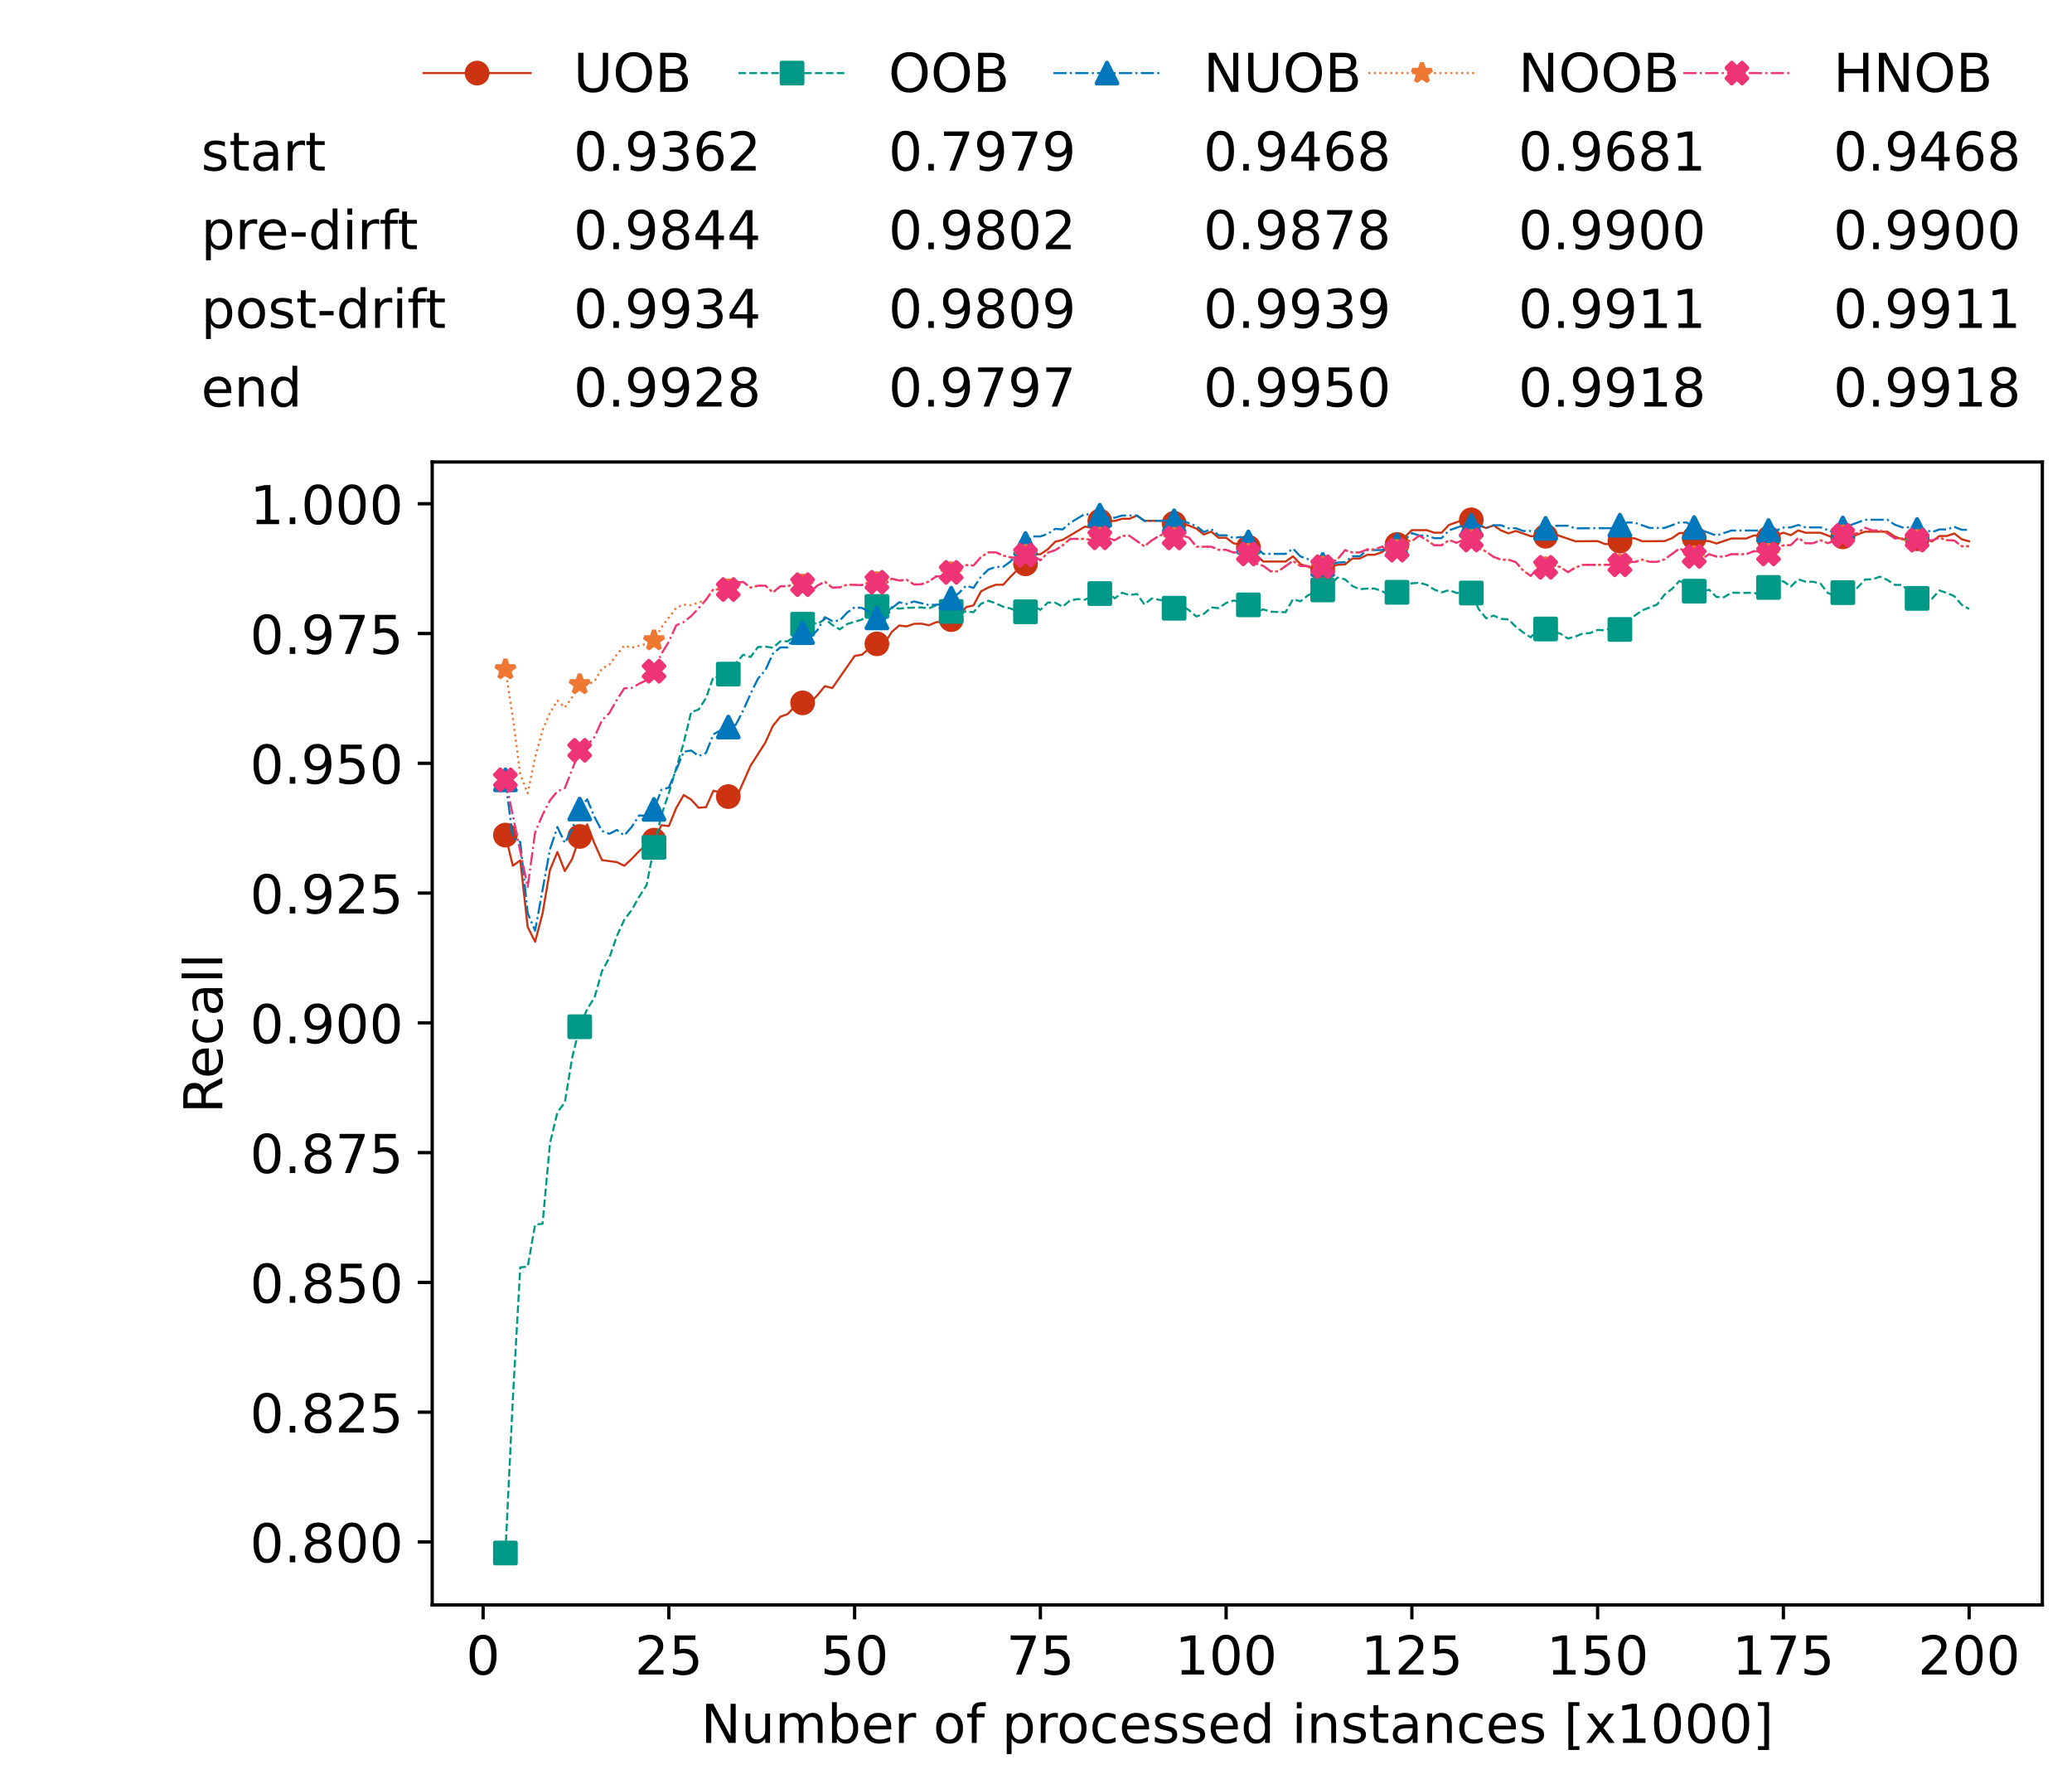 <?xml version="1.0" encoding="utf-8" standalone="no"?>
<!DOCTYPE svg PUBLIC "-//W3C//DTD SVG 1.1//EN"
  "http://www.w3.org/Graphics/SVG/1.1/DTD/svg11.dtd">
<!-- Created with matplotlib (https://matplotlib.org/) -->
<svg height="432.615pt" version="1.1" viewBox="0 0 502.65 432.615" width="502.65pt" xmlns="http://www.w3.org/2000/svg" xmlns:xlink="http://www.w3.org/1999/xlink">
 <defs>
  <style type="text/css">*{stroke-linecap:butt;stroke-linejoin:round;}</style>
 </defs>
 <g id="figure_1">
  <g id="patch_1">
   <path d="M 0 432.615 
L 502.65 432.615 
L 502.65 0 
L 0 0 
z
" style="fill:#ffffff;"/>
  </g>
  <g id="axes_1">
   <g id="patch_2">
    <path d="M 104.85 389.252 
L 495.45 389.252 
L 495.45 112.052 
L 104.85 112.052 
z
" style="fill:#ffffff;"/>
   </g>
   <g id="matplotlib.axis_1">
    <g id="xtick_1">
     <g id="line2d_1">
      <defs>
       <path d="M 0 0 
L 0 3.5 
" id="m59c9dc3651" style="stroke:#000000;stroke-width:0.8;"/>
      </defs>
      <g>
       <use style="stroke:#000000;stroke-width:0.8;" x="117.197" xlink:href="#m59c9dc3651" y="389.252"/>
      </g>
     </g>
     <g id="text_1">
      <!-- 0 -->
      <g transform="translate(113.061 406.13)scale(0.13 -0.13)">
       <defs>
        <path d="M 31.781 66.406 
Q 24.172 66.406 20.328 58.906 
Q 16.5 51.422 16.5 36.375 
Q 16.5 21.391 20.328 13.891 
Q 24.172 6.391 31.781 6.391 
Q 39.453 6.391 43.281 13.891 
Q 47.125 21.391 47.125 36.375 
Q 47.125 51.422 43.281 58.906 
Q 39.453 66.406 31.781 66.406 
z
M 31.781 74.219 
Q 44.047 74.219 50.516 64.516 
Q 56.984 54.828 56.984 36.375 
Q 56.984 17.969 50.516 8.266 
Q 44.047 -1.422 31.781 -1.422 
Q 19.531 -1.422 13.062 8.266 
Q 6.594 17.969 6.594 36.375 
Q 6.594 54.828 13.062 64.516 
Q 19.531 74.219 31.781 74.219 
z
" id="DejaVuSans-48"/>
       </defs>
       <use xlink:href="#DejaVuSans-48"/>
      </g>
     </g>
    </g>
    <g id="xtick_2">
     <g id="line2d_2">
      <g>
       <use style="stroke:#000000;stroke-width:0.8;" x="162.259" xlink:href="#m59c9dc3651" y="389.252"/>
      </g>
     </g>
     <g id="text_2">
      <!-- 25 -->
      <g transform="translate(153.988 406.13)scale(0.13 -0.13)">
       <defs>
        <path d="M 19.188 8.297 
L 53.609 8.297 
L 53.609 0 
L 7.328 0 
L 7.328 8.297 
Q 12.938 14.109 22.625 23.891 
Q 32.328 33.688 34.812 36.531 
Q 39.547 41.844 41.422 45.531 
Q 43.312 49.219 43.312 52.781 
Q 43.312 58.594 39.234 62.25 
Q 35.156 65.922 28.609 65.922 
Q 23.969 65.922 18.812 64.312 
Q 13.672 62.703 7.812 59.422 
L 7.812 69.391 
Q 13.766 71.781 18.938 73 
Q 24.125 74.219 28.422 74.219 
Q 39.75 74.219 46.484 68.547 
Q 53.219 62.891 53.219 53.422 
Q 53.219 48.922 51.531 44.891 
Q 49.859 40.875 45.406 35.406 
Q 44.188 33.984 37.641 27.219 
Q 31.109 20.453 19.188 8.297 
z
" id="DejaVuSans-50"/>
        <path d="M 10.797 72.906 
L 49.516 72.906 
L 49.516 64.594 
L 19.828 64.594 
L 19.828 46.734 
Q 21.969 47.469 24.109 47.828 
Q 26.266 48.188 28.422 48.188 
Q 40.625 48.188 47.75 41.5 
Q 54.891 34.812 54.891 23.391 
Q 54.891 11.625 47.562 5.094 
Q 40.234 -1.422 26.906 -1.422 
Q 22.312 -1.422 17.547 -0.641 
Q 12.797 0.141 7.719 1.703 
L 7.719 11.625 
Q 12.109 9.234 16.797 8.062 
Q 21.484 6.891 26.703 6.891 
Q 35.156 6.891 40.078 11.328 
Q 45.016 15.766 45.016 23.391 
Q 45.016 31 40.078 35.438 
Q 35.156 39.891 26.703 39.891 
Q 22.75 39.891 18.812 39.016 
Q 14.891 38.141 10.797 36.281 
z
" id="DejaVuSans-53"/>
       </defs>
       <use xlink:href="#DejaVuSans-50"/>
       <use x="63.623" xlink:href="#DejaVuSans-53"/>
      </g>
     </g>
    </g>
    <g id="xtick_3">
     <g id="line2d_3">
      <g>
       <use style="stroke:#000000;stroke-width:0.8;" x="207.322" xlink:href="#m59c9dc3651" y="389.252"/>
      </g>
     </g>
     <g id="text_3">
      <!-- 50 -->
      <g transform="translate(199.05 406.13)scale(0.13 -0.13)">
       <use xlink:href="#DejaVuSans-53"/>
       <use x="63.623" xlink:href="#DejaVuSans-48"/>
      </g>
     </g>
    </g>
    <g id="xtick_4">
     <g id="line2d_4">
      <g>
       <use style="stroke:#000000;stroke-width:0.8;" x="252.384" xlink:href="#m59c9dc3651" y="389.252"/>
      </g>
     </g>
     <g id="text_4">
      <!-- 75 -->
      <g transform="translate(244.113 406.13)scale(0.13 -0.13)">
       <defs>
        <path d="M 8.203 72.906 
L 55.078 72.906 
L 55.078 68.703 
L 28.609 0 
L 18.312 0 
L 43.219 64.594 
L 8.203 64.594 
z
" id="DejaVuSans-55"/>
       </defs>
       <use xlink:href="#DejaVuSans-55"/>
       <use x="63.623" xlink:href="#DejaVuSans-53"/>
      </g>
     </g>
    </g>
    <g id="xtick_5">
     <g id="line2d_5">
      <g>
       <use style="stroke:#000000;stroke-width:0.8;" x="297.446" xlink:href="#m59c9dc3651" y="389.252"/>
      </g>
     </g>
     <g id="text_5">
      <!-- 100 -->
      <g transform="translate(285.039 406.13)scale(0.13 -0.13)">
       <defs>
        <path d="M 12.406 8.297 
L 28.516 8.297 
L 28.516 63.922 
L 10.984 60.406 
L 10.984 69.391 
L 28.422 72.906 
L 38.281 72.906 
L 38.281 8.297 
L 54.391 8.297 
L 54.391 0 
L 12.406 0 
z
" id="DejaVuSans-49"/>
       </defs>
       <use xlink:href="#DejaVuSans-49"/>
       <use x="63.623" xlink:href="#DejaVuSans-48"/>
       <use x="127.246" xlink:href="#DejaVuSans-48"/>
      </g>
     </g>
    </g>
    <g id="xtick_6">
     <g id="line2d_6">
      <g>
       <use style="stroke:#000000;stroke-width:0.8;" x="342.509" xlink:href="#m59c9dc3651" y="389.252"/>
      </g>
     </g>
     <g id="text_6">
      <!-- 125 -->
      <g transform="translate(330.102 406.13)scale(0.13 -0.13)">
       <use xlink:href="#DejaVuSans-49"/>
       <use x="63.623" xlink:href="#DejaVuSans-50"/>
       <use x="127.246" xlink:href="#DejaVuSans-53"/>
      </g>
     </g>
    </g>
    <g id="xtick_7">
     <g id="line2d_7">
      <g>
       <use style="stroke:#000000;stroke-width:0.8;" x="387.571" xlink:href="#m59c9dc3651" y="389.252"/>
      </g>
     </g>
     <g id="text_7">
      <!-- 150 -->
      <g transform="translate(375.164 406.13)scale(0.13 -0.13)">
       <use xlink:href="#DejaVuSans-49"/>
       <use x="63.623" xlink:href="#DejaVuSans-53"/>
       <use x="127.246" xlink:href="#DejaVuSans-48"/>
      </g>
     </g>
    </g>
    <g id="xtick_8">
     <g id="line2d_8">
      <g>
       <use style="stroke:#000000;stroke-width:0.8;" x="432.633" xlink:href="#m59c9dc3651" y="389.252"/>
      </g>
     </g>
     <g id="text_8">
      <!-- 175 -->
      <g transform="translate(420.226 406.13)scale(0.13 -0.13)">
       <use xlink:href="#DejaVuSans-49"/>
       <use x="63.623" xlink:href="#DejaVuSans-55"/>
       <use x="127.246" xlink:href="#DejaVuSans-53"/>
      </g>
     </g>
    </g>
    <g id="xtick_9">
     <g id="line2d_9">
      <g>
       <use style="stroke:#000000;stroke-width:0.8;" x="477.695" xlink:href="#m59c9dc3651" y="389.252"/>
      </g>
     </g>
     <g id="text_9">
      <!-- 200 -->
      <g transform="translate(465.289 406.13)scale(0.13 -0.13)">
       <use xlink:href="#DejaVuSans-50"/>
       <use x="63.623" xlink:href="#DejaVuSans-48"/>
       <use x="127.246" xlink:href="#DejaVuSans-48"/>
      </g>
     </g>
    </g>
    <g id="text_10">
     <!-- Number of processed instances [x1000] -->
     <g transform="translate(170.025 422.711)scale(0.13 -0.13)">
      <defs>
       <path d="M 9.812 72.906 
L 23.094 72.906 
L 55.422 11.922 
L 55.422 72.906 
L 64.984 72.906 
L 64.984 0 
L 51.703 0 
L 19.391 60.984 
L 19.391 0 
L 9.812 0 
z
" id="DejaVuSans-78"/>
       <path d="M 8.5 21.578 
L 8.5 54.688 
L 17.484 54.688 
L 17.484 21.922 
Q 17.484 14.156 20.5 10.266 
Q 23.531 6.391 29.594 6.391 
Q 36.859 6.391 41.078 11.031 
Q 45.312 15.672 45.312 23.688 
L 45.312 54.688 
L 54.297 54.688 
L 54.297 0 
L 45.312 0 
L 45.312 8.406 
Q 42.047 3.422 37.719 1 
Q 33.406 -1.422 27.688 -1.422 
Q 18.266 -1.422 13.375 4.438 
Q 8.5 10.297 8.5 21.578 
z
M 31.109 56 
z
" id="DejaVuSans-117"/>
       <path d="M 52 44.188 
Q 55.375 50.25 60.062 53.125 
Q 64.75 56 71.094 56 
Q 79.641 56 84.281 50.016 
Q 88.922 44.047 88.922 33.016 
L 88.922 0 
L 79.891 0 
L 79.891 32.719 
Q 79.891 40.578 77.094 44.375 
Q 74.312 48.188 68.609 48.188 
Q 61.625 48.188 57.562 43.547 
Q 53.516 38.922 53.516 30.906 
L 53.516 0 
L 44.484 0 
L 44.484 32.719 
Q 44.484 40.625 41.703 44.406 
Q 38.922 48.188 33.109 48.188 
Q 26.219 48.188 22.156 43.531 
Q 18.109 38.875 18.109 30.906 
L 18.109 0 
L 9.078 0 
L 9.078 54.688 
L 18.109 54.688 
L 18.109 46.188 
Q 21.188 51.219 25.484 53.609 
Q 29.781 56 35.688 56 
Q 41.656 56 45.828 52.969 
Q 50 49.953 52 44.188 
z
" id="DejaVuSans-109"/>
       <path d="M 48.688 27.297 
Q 48.688 37.203 44.609 42.844 
Q 40.531 48.484 33.406 48.484 
Q 26.266 48.484 22.188 42.844 
Q 18.109 37.203 18.109 27.297 
Q 18.109 17.391 22.188 11.75 
Q 26.266 6.109 33.406 6.109 
Q 40.531 6.109 44.609 11.75 
Q 48.688 17.391 48.688 27.297 
z
M 18.109 46.391 
Q 20.953 51.266 25.266 53.625 
Q 29.594 56 35.594 56 
Q 45.562 56 51.781 48.094 
Q 58.016 40.188 58.016 27.297 
Q 58.016 14.406 51.781 6.484 
Q 45.562 -1.422 35.594 -1.422 
Q 29.594 -1.422 25.266 0.953 
Q 20.953 3.328 18.109 8.203 
L 18.109 0 
L 9.078 0 
L 9.078 75.984 
L 18.109 75.984 
z
" id="DejaVuSans-98"/>
       <path d="M 56.203 29.594 
L 56.203 25.203 
L 14.891 25.203 
Q 15.484 15.922 20.484 11.062 
Q 25.484 6.203 34.422 6.203 
Q 39.594 6.203 44.453 7.469 
Q 49.312 8.734 54.109 11.281 
L 54.109 2.781 
Q 49.266 0.734 44.188 -0.344 
Q 39.109 -1.422 33.891 -1.422 
Q 20.797 -1.422 13.156 6.188 
Q 5.516 13.812 5.516 26.812 
Q 5.516 40.234 12.766 48.109 
Q 20.016 56 32.328 56 
Q 43.359 56 49.781 48.891 
Q 56.203 41.797 56.203 29.594 
z
M 47.219 32.234 
Q 47.125 39.594 43.094 43.984 
Q 39.062 48.391 32.422 48.391 
Q 24.906 48.391 20.391 44.141 
Q 15.875 39.891 15.188 32.172 
z
" id="DejaVuSans-101"/>
       <path d="M 41.109 46.297 
Q 39.594 47.172 37.812 47.578 
Q 36.031 48 33.891 48 
Q 26.266 48 22.188 43.047 
Q 18.109 38.094 18.109 28.812 
L 18.109 0 
L 9.078 0 
L 9.078 54.688 
L 18.109 54.688 
L 18.109 46.188 
Q 20.953 51.172 25.484 53.578 
Q 30.031 56 36.531 56 
Q 37.453 56 38.578 55.875 
Q 39.703 55.766 41.062 55.516 
z
" id="DejaVuSans-114"/>
       <path id="DejaVuSans-32"/>
       <path d="M 30.609 48.391 
Q 23.391 48.391 19.188 42.75 
Q 14.984 37.109 14.984 27.297 
Q 14.984 17.484 19.156 11.844 
Q 23.344 6.203 30.609 6.203 
Q 37.797 6.203 41.984 11.859 
Q 46.188 17.531 46.188 27.297 
Q 46.188 37.016 41.984 42.703 
Q 37.797 48.391 30.609 48.391 
z
M 30.609 56 
Q 42.328 56 49.016 48.375 
Q 55.719 40.766 55.719 27.297 
Q 55.719 13.875 49.016 6.219 
Q 42.328 -1.422 30.609 -1.422 
Q 18.844 -1.422 12.172 6.219 
Q 5.516 13.875 5.516 27.297 
Q 5.516 40.766 12.172 48.375 
Q 18.844 56 30.609 56 
z
" id="DejaVuSans-111"/>
       <path d="M 37.109 75.984 
L 37.109 68.5 
L 28.516 68.5 
Q 23.688 68.5 21.797 66.547 
Q 19.922 64.594 19.922 59.516 
L 19.922 54.688 
L 34.719 54.688 
L 34.719 47.703 
L 19.922 47.703 
L 19.922 0 
L 10.891 0 
L 10.891 47.703 
L 2.297 47.703 
L 2.297 54.688 
L 10.891 54.688 
L 10.891 58.5 
Q 10.891 67.625 15.141 71.797 
Q 19.391 75.984 28.609 75.984 
z
" id="DejaVuSans-102"/>
       <path d="M 18.109 8.203 
L 18.109 -20.797 
L 9.078 -20.797 
L 9.078 54.688 
L 18.109 54.688 
L 18.109 46.391 
Q 20.953 51.266 25.266 53.625 
Q 29.594 56 35.594 56 
Q 45.562 56 51.781 48.094 
Q 58.016 40.188 58.016 27.297 
Q 58.016 14.406 51.781 6.484 
Q 45.562 -1.422 35.594 -1.422 
Q 29.594 -1.422 25.266 0.953 
Q 20.953 3.328 18.109 8.203 
z
M 48.688 27.297 
Q 48.688 37.203 44.609 42.844 
Q 40.531 48.484 33.406 48.484 
Q 26.266 48.484 22.188 42.844 
Q 18.109 37.203 18.109 27.297 
Q 18.109 17.391 22.188 11.75 
Q 26.266 6.109 33.406 6.109 
Q 40.531 6.109 44.609 11.75 
Q 48.688 17.391 48.688 27.297 
z
" id="DejaVuSans-112"/>
       <path d="M 48.781 52.594 
L 48.781 44.188 
Q 44.969 46.297 41.141 47.344 
Q 37.312 48.391 33.406 48.391 
Q 24.656 48.391 19.812 42.844 
Q 14.984 37.312 14.984 27.297 
Q 14.984 17.281 19.812 11.734 
Q 24.656 6.203 33.406 6.203 
Q 37.312 6.203 41.141 7.25 
Q 44.969 8.297 48.781 10.406 
L 48.781 2.094 
Q 45.016 0.344 40.984 -0.531 
Q 36.969 -1.422 32.422 -1.422 
Q 20.062 -1.422 12.781 6.344 
Q 5.516 14.109 5.516 27.297 
Q 5.516 40.672 12.859 48.328 
Q 20.219 56 33.016 56 
Q 37.156 56 41.109 55.141 
Q 45.062 54.297 48.781 52.594 
z
" id="DejaVuSans-99"/>
       <path d="M 44.281 53.078 
L 44.281 44.578 
Q 40.484 46.531 36.375 47.5 
Q 32.281 48.484 27.875 48.484 
Q 21.188 48.484 17.844 46.438 
Q 14.5 44.391 14.5 40.281 
Q 14.5 37.156 16.891 35.375 
Q 19.281 33.594 26.516 31.984 
L 29.594 31.297 
Q 39.156 29.25 43.188 25.516 
Q 47.219 21.781 47.219 15.094 
Q 47.219 7.469 41.188 3.016 
Q 35.156 -1.422 24.609 -1.422 
Q 20.219 -1.422 15.453 -0.562 
Q 10.688 0.297 5.422 2 
L 5.422 11.281 
Q 10.406 8.688 15.234 7.391 
Q 20.062 6.109 24.812 6.109 
Q 31.156 6.109 34.562 8.281 
Q 37.984 10.453 37.984 14.406 
Q 37.984 18.062 35.516 20.016 
Q 33.062 21.969 24.703 23.781 
L 21.578 24.516 
Q 13.234 26.266 9.516 29.906 
Q 5.812 33.547 5.812 39.891 
Q 5.812 47.609 11.281 51.797 
Q 16.75 56 26.812 56 
Q 31.781 56 36.172 55.266 
Q 40.578 54.547 44.281 53.078 
z
" id="DejaVuSans-115"/>
       <path d="M 45.406 46.391 
L 45.406 75.984 
L 54.391 75.984 
L 54.391 0 
L 45.406 0 
L 45.406 8.203 
Q 42.578 3.328 38.25 0.953 
Q 33.938 -1.422 27.875 -1.422 
Q 17.969 -1.422 11.734 6.484 
Q 5.516 14.406 5.516 27.297 
Q 5.516 40.188 11.734 48.094 
Q 17.969 56 27.875 56 
Q 33.938 56 38.25 53.625 
Q 42.578 51.266 45.406 46.391 
z
M 14.797 27.297 
Q 14.797 17.391 18.875 11.75 
Q 22.953 6.109 30.078 6.109 
Q 37.203 6.109 41.297 11.75 
Q 45.406 17.391 45.406 27.297 
Q 45.406 37.203 41.297 42.844 
Q 37.203 48.484 30.078 48.484 
Q 22.953 48.484 18.875 42.844 
Q 14.797 37.203 14.797 27.297 
z
" id="DejaVuSans-100"/>
       <path d="M 9.422 54.688 
L 18.406 54.688 
L 18.406 0 
L 9.422 0 
z
M 9.422 75.984 
L 18.406 75.984 
L 18.406 64.594 
L 9.422 64.594 
z
" id="DejaVuSans-105"/>
       <path d="M 54.891 33.016 
L 54.891 0 
L 45.906 0 
L 45.906 32.719 
Q 45.906 40.484 42.875 44.328 
Q 39.844 48.188 33.797 48.188 
Q 26.516 48.188 22.312 43.547 
Q 18.109 38.922 18.109 30.906 
L 18.109 0 
L 9.078 0 
L 9.078 54.688 
L 18.109 54.688 
L 18.109 46.188 
Q 21.344 51.125 25.703 53.562 
Q 30.078 56 35.797 56 
Q 45.219 56 50.047 50.172 
Q 54.891 44.344 54.891 33.016 
z
" id="DejaVuSans-110"/>
       <path d="M 18.312 70.219 
L 18.312 54.688 
L 36.812 54.688 
L 36.812 47.703 
L 18.312 47.703 
L 18.312 18.016 
Q 18.312 11.328 20.141 9.422 
Q 21.969 7.516 27.594 7.516 
L 36.812 7.516 
L 36.812 0 
L 27.594 0 
Q 17.188 0 13.234 3.875 
Q 9.281 7.766 9.281 18.016 
L 9.281 47.703 
L 2.688 47.703 
L 2.688 54.688 
L 9.281 54.688 
L 9.281 70.219 
z
" id="DejaVuSans-116"/>
       <path d="M 34.281 27.484 
Q 23.391 27.484 19.188 25 
Q 14.984 22.516 14.984 16.5 
Q 14.984 11.719 18.141 8.906 
Q 21.297 6.109 26.703 6.109 
Q 34.188 6.109 38.703 11.406 
Q 43.219 16.703 43.219 25.484 
L 43.219 27.484 
z
M 52.203 31.203 
L 52.203 0 
L 43.219 0 
L 43.219 8.297 
Q 40.141 3.328 35.547 0.953 
Q 30.953 -1.422 24.312 -1.422 
Q 15.922 -1.422 10.953 3.297 
Q 6 8.016 6 15.922 
Q 6 25.141 12.172 29.828 
Q 18.359 34.516 30.609 34.516 
L 43.219 34.516 
L 43.219 35.406 
Q 43.219 41.609 39.141 45 
Q 35.062 48.391 27.688 48.391 
Q 23 48.391 18.547 47.266 
Q 14.109 46.141 10.016 43.891 
L 10.016 52.203 
Q 14.938 54.109 19.578 55.047 
Q 24.219 56 28.609 56 
Q 40.484 56 46.344 49.844 
Q 52.203 43.703 52.203 31.203 
z
" id="DejaVuSans-97"/>
       <path d="M 8.594 75.984 
L 29.297 75.984 
L 29.297 69 
L 17.578 69 
L 17.578 -6.203 
L 29.297 -6.203 
L 29.297 -13.188 
L 8.594 -13.188 
z
" id="DejaVuSans-91"/>
       <path d="M 54.891 54.688 
L 35.109 28.078 
L 55.906 0 
L 45.312 0 
L 29.391 21.484 
L 13.484 0 
L 2.875 0 
L 24.125 28.609 
L 4.688 54.688 
L 15.281 54.688 
L 29.781 35.203 
L 44.281 54.688 
z
" id="DejaVuSans-120"/>
       <path d="M 30.422 75.984 
L 30.422 -13.188 
L 9.719 -13.188 
L 9.719 -6.203 
L 21.391 -6.203 
L 21.391 69 
L 9.719 69 
L 9.719 75.984 
z
" id="DejaVuSans-93"/>
      </defs>
      <use xlink:href="#DejaVuSans-78"/>
      <use x="74.805" xlink:href="#DejaVuSans-117"/>
      <use x="138.184" xlink:href="#DejaVuSans-109"/>
      <use x="235.596" xlink:href="#DejaVuSans-98"/>
      <use x="299.072" xlink:href="#DejaVuSans-101"/>
      <use x="360.596" xlink:href="#DejaVuSans-114"/>
      <use x="401.709" xlink:href="#DejaVuSans-32"/>
      <use x="433.496" xlink:href="#DejaVuSans-111"/>
      <use x="494.678" xlink:href="#DejaVuSans-102"/>
      <use x="529.883" xlink:href="#DejaVuSans-32"/>
      <use x="561.67" xlink:href="#DejaVuSans-112"/>
      <use x="625.146" xlink:href="#DejaVuSans-114"/>
      <use x="664.01" xlink:href="#DejaVuSans-111"/>
      <use x="725.191" xlink:href="#DejaVuSans-99"/>
      <use x="780.172" xlink:href="#DejaVuSans-101"/>
      <use x="841.695" xlink:href="#DejaVuSans-115"/>
      <use x="893.795" xlink:href="#DejaVuSans-115"/>
      <use x="945.895" xlink:href="#DejaVuSans-101"/>
      <use x="1007.418" xlink:href="#DejaVuSans-100"/>
      <use x="1070.895" xlink:href="#DejaVuSans-32"/>
      <use x="1102.682" xlink:href="#DejaVuSans-105"/>
      <use x="1130.465" xlink:href="#DejaVuSans-110"/>
      <use x="1193.844" xlink:href="#DejaVuSans-115"/>
      <use x="1245.943" xlink:href="#DejaVuSans-116"/>
      <use x="1285.152" xlink:href="#DejaVuSans-97"/>
      <use x="1346.432" xlink:href="#DejaVuSans-110"/>
      <use x="1409.811" xlink:href="#DejaVuSans-99"/>
      <use x="1464.791" xlink:href="#DejaVuSans-101"/>
      <use x="1526.314" xlink:href="#DejaVuSans-115"/>
      <use x="1578.414" xlink:href="#DejaVuSans-32"/>
      <use x="1610.201" xlink:href="#DejaVuSans-91"/>
      <use x="1649.215" xlink:href="#DejaVuSans-120"/>
      <use x="1708.395" xlink:href="#DejaVuSans-49"/>
      <use x="1772.018" xlink:href="#DejaVuSans-48"/>
      <use x="1835.641" xlink:href="#DejaVuSans-48"/>
      <use x="1899.264" xlink:href="#DejaVuSans-48"/>
      <use x="1962.887" xlink:href="#DejaVuSans-93"/>
     </g>
    </g>
   </g>
   <g id="matplotlib.axis_2">
    <g id="ytick_1">
     <g id="line2d_10">
      <defs>
       <path d="M 0 0 
L -3.5 0 
" id="m202467790b" style="stroke:#000000;stroke-width:0.8;"/>
      </defs>
      <g>
       <use style="stroke:#000000;stroke-width:0.8;" x="104.85" xlink:href="#m202467790b" y="373.973"/>
      </g>
     </g>
     <g id="text_11">
      <!-- 0.800 -->
      <g transform="translate(60.633 378.912)scale(0.13 -0.13)">
       <defs>
        <path d="M 10.688 12.406 
L 21 12.406 
L 21 0 
L 10.688 0 
z
" id="DejaVuSans-46"/>
        <path d="M 31.781 34.625 
Q 24.75 34.625 20.719 30.859 
Q 16.703 27.094 16.703 20.516 
Q 16.703 13.922 20.719 10.156 
Q 24.75 6.391 31.781 6.391 
Q 38.812 6.391 42.859 10.172 
Q 46.922 13.969 46.922 20.516 
Q 46.922 27.094 42.891 30.859 
Q 38.875 34.625 31.781 34.625 
z
M 21.922 38.812 
Q 15.578 40.375 12.031 44.719 
Q 8.5 49.078 8.5 55.328 
Q 8.5 64.062 14.719 69.141 
Q 20.953 74.219 31.781 74.219 
Q 42.672 74.219 48.875 69.141 
Q 55.078 64.062 55.078 55.328 
Q 55.078 49.078 51.531 44.719 
Q 48 40.375 41.703 38.812 
Q 48.828 37.156 52.797 32.312 
Q 56.781 27.484 56.781 20.516 
Q 56.781 9.906 50.312 4.234 
Q 43.844 -1.422 31.781 -1.422 
Q 19.734 -1.422 13.25 4.234 
Q 6.781 9.906 6.781 20.516 
Q 6.781 27.484 10.781 32.312 
Q 14.797 37.156 21.922 38.812 
z
M 18.312 54.391 
Q 18.312 48.734 21.844 45.562 
Q 25.391 42.391 31.781 42.391 
Q 38.141 42.391 41.719 45.562 
Q 45.312 48.734 45.312 54.391 
Q 45.312 60.062 41.719 63.234 
Q 38.141 66.406 31.781 66.406 
Q 25.391 66.406 21.844 63.234 
Q 18.312 60.062 18.312 54.391 
z
" id="DejaVuSans-56"/>
       </defs>
       <use xlink:href="#DejaVuSans-48"/>
       <use x="63.623" xlink:href="#DejaVuSans-46"/>
       <use x="95.41" xlink:href="#DejaVuSans-56"/>
       <use x="159.033" xlink:href="#DejaVuSans-48"/>
       <use x="222.656" xlink:href="#DejaVuSans-48"/>
      </g>
     </g>
    </g>
    <g id="ytick_2">
     <g id="line2d_11">
      <g>
       <use style="stroke:#000000;stroke-width:0.8;" x="104.85" xlink:href="#m202467790b" y="342.499"/>
      </g>
     </g>
     <g id="text_12">
      <!-- 0.825 -->
      <g transform="translate(60.633 347.438)scale(0.13 -0.13)">
       <use xlink:href="#DejaVuSans-48"/>
       <use x="63.623" xlink:href="#DejaVuSans-46"/>
       <use x="95.41" xlink:href="#DejaVuSans-56"/>
       <use x="159.033" xlink:href="#DejaVuSans-50"/>
       <use x="222.656" xlink:href="#DejaVuSans-53"/>
      </g>
     </g>
    </g>
    <g id="ytick_3">
     <g id="line2d_12">
      <g>
       <use style="stroke:#000000;stroke-width:0.8;" x="104.85" xlink:href="#m202467790b" y="311.025"/>
      </g>
     </g>
     <g id="text_13">
      <!-- 0.850 -->
      <g transform="translate(60.633 315.964)scale(0.13 -0.13)">
       <use xlink:href="#DejaVuSans-48"/>
       <use x="63.623" xlink:href="#DejaVuSans-46"/>
       <use x="95.41" xlink:href="#DejaVuSans-56"/>
       <use x="159.033" xlink:href="#DejaVuSans-53"/>
       <use x="222.656" xlink:href="#DejaVuSans-48"/>
      </g>
     </g>
    </g>
    <g id="ytick_4">
     <g id="line2d_13">
      <g>
       <use style="stroke:#000000;stroke-width:0.8;" x="104.85" xlink:href="#m202467790b" y="279.55"/>
      </g>
     </g>
     <g id="text_14">
      <!-- 0.875 -->
      <g transform="translate(60.633 284.489)scale(0.13 -0.13)">
       <use xlink:href="#DejaVuSans-48"/>
       <use x="63.623" xlink:href="#DejaVuSans-46"/>
       <use x="95.41" xlink:href="#DejaVuSans-56"/>
       <use x="159.033" xlink:href="#DejaVuSans-55"/>
       <use x="222.656" xlink:href="#DejaVuSans-53"/>
      </g>
     </g>
    </g>
    <g id="ytick_5">
     <g id="line2d_14">
      <g>
       <use style="stroke:#000000;stroke-width:0.8;" x="104.85" xlink:href="#m202467790b" y="248.076"/>
      </g>
     </g>
     <g id="text_15">
      <!-- 0.900 -->
      <g transform="translate(60.633 253.015)scale(0.13 -0.13)">
       <defs>
        <path d="M 10.984 1.516 
L 10.984 10.5 
Q 14.703 8.734 18.5 7.812 
Q 22.312 6.891 25.984 6.891 
Q 35.75 6.891 40.891 13.453 
Q 46.047 20.016 46.781 33.406 
Q 43.953 29.203 39.594 26.953 
Q 35.25 24.703 29.984 24.703 
Q 19.047 24.703 12.672 31.312 
Q 6.297 37.938 6.297 49.422 
Q 6.297 60.641 12.938 67.422 
Q 19.578 74.219 30.609 74.219 
Q 43.266 74.219 49.922 64.516 
Q 56.594 54.828 56.594 36.375 
Q 56.594 19.141 48.406 8.859 
Q 40.234 -1.422 26.422 -1.422 
Q 22.703 -1.422 18.891 -0.688 
Q 15.094 0.047 10.984 1.516 
z
M 30.609 32.422 
Q 37.25 32.422 41.125 36.953 
Q 45.016 41.5 45.016 49.422 
Q 45.016 57.281 41.125 61.844 
Q 37.25 66.406 30.609 66.406 
Q 23.969 66.406 20.094 61.844 
Q 16.219 57.281 16.219 49.422 
Q 16.219 41.5 20.094 36.953 
Q 23.969 32.422 30.609 32.422 
z
" id="DejaVuSans-57"/>
       </defs>
       <use xlink:href="#DejaVuSans-48"/>
       <use x="63.623" xlink:href="#DejaVuSans-46"/>
       <use x="95.41" xlink:href="#DejaVuSans-57"/>
       <use x="159.033" xlink:href="#DejaVuSans-48"/>
       <use x="222.656" xlink:href="#DejaVuSans-48"/>
      </g>
     </g>
    </g>
    <g id="ytick_6">
     <g id="line2d_15">
      <g>
       <use style="stroke:#000000;stroke-width:0.8;" x="104.85" xlink:href="#m202467790b" y="216.602"/>
      </g>
     </g>
     <g id="text_16">
      <!-- 0.925 -->
      <g transform="translate(60.633 221.541)scale(0.13 -0.13)">
       <use xlink:href="#DejaVuSans-48"/>
       <use x="63.623" xlink:href="#DejaVuSans-46"/>
       <use x="95.41" xlink:href="#DejaVuSans-57"/>
       <use x="159.033" xlink:href="#DejaVuSans-50"/>
       <use x="222.656" xlink:href="#DejaVuSans-53"/>
      </g>
     </g>
    </g>
    <g id="ytick_7">
     <g id="line2d_16">
      <g>
       <use style="stroke:#000000;stroke-width:0.8;" x="104.85" xlink:href="#m202467790b" y="185.127"/>
      </g>
     </g>
     <g id="text_17">
      <!-- 0.950 -->
      <g transform="translate(60.633 190.066)scale(0.13 -0.13)">
       <use xlink:href="#DejaVuSans-48"/>
       <use x="63.623" xlink:href="#DejaVuSans-46"/>
       <use x="95.41" xlink:href="#DejaVuSans-57"/>
       <use x="159.033" xlink:href="#DejaVuSans-53"/>
       <use x="222.656" xlink:href="#DejaVuSans-48"/>
      </g>
     </g>
    </g>
    <g id="ytick_8">
     <g id="line2d_17">
      <g>
       <use style="stroke:#000000;stroke-width:0.8;" x="104.85" xlink:href="#m202467790b" y="153.653"/>
      </g>
     </g>
     <g id="text_18">
      <!-- 0.975 -->
      <g transform="translate(60.633 158.592)scale(0.13 -0.13)">
       <use xlink:href="#DejaVuSans-48"/>
       <use x="63.623" xlink:href="#DejaVuSans-46"/>
       <use x="95.41" xlink:href="#DejaVuSans-57"/>
       <use x="159.033" xlink:href="#DejaVuSans-55"/>
       <use x="222.656" xlink:href="#DejaVuSans-53"/>
      </g>
     </g>
    </g>
    <g id="ytick_9">
     <g id="line2d_18">
      <g>
       <use style="stroke:#000000;stroke-width:0.8;" x="104.85" xlink:href="#m202467790b" y="122.179"/>
      </g>
     </g>
     <g id="text_19">
      <!-- 1.000 -->
      <g transform="translate(60.633 127.118)scale(0.13 -0.13)">
       <use xlink:href="#DejaVuSans-49"/>
       <use x="63.623" xlink:href="#DejaVuSans-46"/>
       <use x="95.41" xlink:href="#DejaVuSans-48"/>
       <use x="159.033" xlink:href="#DejaVuSans-48"/>
       <use x="222.656" xlink:href="#DejaVuSans-48"/>
      </g>
     </g>
    </g>
    <g id="text_20">
     <!-- Recall -->
     <g transform="translate(53.93 270.044)rotate(-90)scale(0.13 -0.13)">
      <defs>
       <path d="M 44.391 34.188 
Q 47.562 33.109 50.562 29.594 
Q 53.562 26.078 56.594 19.922 
L 66.609 0 
L 56 0 
L 46.688 18.703 
Q 43.062 26.031 39.672 28.422 
Q 36.281 30.812 30.422 30.812 
L 19.672 30.812 
L 19.672 0 
L 9.812 0 
L 9.812 72.906 
L 32.078 72.906 
Q 44.578 72.906 50.734 67.672 
Q 56.891 62.453 56.891 51.906 
Q 56.891 45.016 53.688 40.469 
Q 50.484 35.938 44.391 34.188 
z
M 19.672 64.797 
L 19.672 38.922 
L 32.078 38.922 
Q 39.203 38.922 42.844 42.219 
Q 46.484 45.516 46.484 51.906 
Q 46.484 58.297 42.844 61.547 
Q 39.203 64.797 32.078 64.797 
z
" id="DejaVuSans-82"/>
       <path d="M 9.422 75.984 
L 18.406 75.984 
L 18.406 0 
L 9.422 0 
z
" id="DejaVuSans-108"/>
      </defs>
      <use xlink:href="#DejaVuSans-82"/>
      <use x="64.982" xlink:href="#DejaVuSans-101"/>
      <use x="126.506" xlink:href="#DejaVuSans-99"/>
      <use x="181.486" xlink:href="#DejaVuSans-97"/>
      <use x="242.766" xlink:href="#DejaVuSans-108"/>
      <use x="270.549" xlink:href="#DejaVuSans-108"/>
     </g>
    </g>
   </g>
   <g id="line2d_19"/>
   <g id="line2d_20"/>
   <g id="line2d_21"/>
   <g id="line2d_22"/>
   <g id="line2d_23"/>
   <g id="line2d_24">
    <path clip-path="url(#p6c3cc5b063)" d="M 122.605 202.539 
L 124.407 209.967 
L 126.21 208.681 
L 128.012 224.825 
L 129.815 228.404 
L 131.617 221.553 
L 133.419 210.99 
L 135.222 206.657 
L 137.024 211.259 
L 138.827 208.29 
L 140.629 202.871 
L 142.432 199.939 
L 144.234 204.626 
L 146.037 208.607 
L 149.642 209.103 
L 151.444 209.974 
L 153.247 208.312 
L 155.049 206.429 
L 156.852 204.813 
L 158.654 203.764 
L 160.457 200.147 
L 162.259 200.343 
L 164.062 195.936 
L 165.864 192.824 
L 167.667 193.93 
L 169.469 195.903 
L 171.272 195.765 
L 173.074 191.781 
L 174.877 192.196 
L 176.679 193.202 
L 178.482 193.841 
L 182.087 185.692 
L 185.692 180.048 
L 187.494 176.056 
L 189.297 173.832 
L 191.099 173.184 
L 192.902 171.217 
L 194.704 170.47 
L 196.507 170.513 
L 198.309 168.59 
L 200.112 166.411 
L 201.914 166.881 
L 207.322 159.099 
L 209.124 158.777 
L 210.927 157.174 
L 212.729 156.154 
L 214.532 156.181 
L 216.334 153.253 
L 218.137 151.709 
L 219.939 151.928 
L 221.742 151.302 
L 223.544 151.265 
L 225.347 151.644 
L 227.149 150.889 
L 228.952 150.847 
L 232.557 149.73 
L 234.359 147.262 
L 236.162 146.827 
L 237.964 143.443 
L 239.767 142.487 
L 241.569 141.825 
L 243.372 141.825 
L 245.174 139.837 
L 246.976 138.055 
L 248.779 136.744 
L 250.581 134.438 
L 252.384 134.438 
L 254.186 133.216 
L 255.989 131.382 
L 257.791 130.943 
L 263.199 127.721 
L 265.001 128.02 
L 266.804 126.363 
L 270.409 126.351 
L 272.211 125.817 
L 274.014 125.817 
L 275.816 125.04 
L 277.619 126.312 
L 283.026 126.312 
L 284.829 126.917 
L 286.631 126.881 
L 288.434 127.469 
L 290.236 128.201 
L 292.039 129.648 
L 293.841 128.933 
L 295.644 130.431 
L 297.446 130.431 
L 299.249 131.771 
L 301.051 132.106 
L 302.854 132.718 
L 306.459 136.196 
L 311.866 136.196 
L 313.669 134.924 
L 315.471 136.813 
L 319.076 138.08 
L 320.879 138.166 
L 324.484 136.979 
L 326.286 136.902 
L 328.089 135.455 
L 329.891 135.455 
L 331.694 134.55 
L 333.496 134.55 
L 335.299 133.881 
L 337.101 132.658 
L 338.904 132.047 
L 342.509 128.575 
L 346.114 128.575 
L 347.916 129.198 
L 349.719 129.198 
L 351.521 127.31 
L 355.126 126.043 
L 356.928 126.074 
L 358.731 127.386 
L 360.533 128.078 
L 362.336 127.422 
L 364.138 128.644 
L 365.941 129.368 
L 367.743 128.774 
L 371.348 130.055 
L 374.953 130.055 
L 376.756 129.425 
L 382.163 131.279 
L 387.571 131.239 
L 389.373 131.954 
L 391.176 131.954 
L 394.781 130.542 
L 396.583 130.566 
L 398.386 131.273 
L 403.793 131.236 
L 405.596 130.544 
L 407.398 129.285 
L 409.201 129.285 
L 411.003 130.507 
L 412.806 131.177 
L 414.608 131.232 
L 416.411 131.82 
L 420.016 130.601 
L 423.621 130.601 
L 425.423 129.886 
L 427.226 129.886 
L 429.028 130.528 
L 432.633 129.19 
L 434.436 129.808 
L 436.238 128.631 
L 438.041 129.211 
L 441.646 129.211 
L 445.251 130.575 
L 447.053 130.203 
L 448.856 130.274 
L 452.461 128.951 
L 457.868 128.951 
L 459.671 130.15 
L 461.473 130.806 
L 463.276 130.806 
L 465.078 130.667 
L 466.881 130.667 
L 468.683 131.323 
L 470.485 129.998 
L 472.288 129.998 
L 474.09 129.386 
L 475.893 130.785 
L 477.695 131.284 
L 477.695 131.284 
" style="fill:none;stroke:#cc3311;stroke-linecap:square;stroke-width:0.5;"/>
    <defs>
     <path d="M 0 2.5 
C 0.663 2.5 1.299 2.237 1.768 1.768 
C 2.237 1.299 2.5 0.663 2.5 0 
C 2.5 -0.663 2.237 -1.299 1.768 -1.768 
C 1.299 -2.237 0.663 -2.5 0 -2.5 
C -0.663 -2.5 -1.299 -2.237 -1.768 -1.768 
C -2.237 -1.299 -2.5 -0.663 -2.5 0 
C -2.5 0.663 -2.237 1.299 -1.768 1.768 
C -1.299 2.237 -0.663 2.5 0 2.5 
z
" id="m1c6deb22b3" style="stroke:#cc3311;"/>
    </defs>
    <g clip-path="url(#p6c3cc5b063)">
     <use style="fill:#cc3311;stroke:#cc3311;" x="122.605" xlink:href="#m1c6deb22b3" y="202.539"/>
     <use style="fill:#cc3311;stroke:#cc3311;" x="140.629" xlink:href="#m1c6deb22b3" y="202.871"/>
     <use style="fill:#cc3311;stroke:#cc3311;" x="158.654" xlink:href="#m1c6deb22b3" y="203.764"/>
     <use style="fill:#cc3311;stroke:#cc3311;" x="176.679" xlink:href="#m1c6deb22b3" y="193.202"/>
     <use style="fill:#cc3311;stroke:#cc3311;" x="194.704" xlink:href="#m1c6deb22b3" y="170.47"/>
     <use style="fill:#cc3311;stroke:#cc3311;" x="212.729" xlink:href="#m1c6deb22b3" y="156.154"/>
     <use style="fill:#cc3311;stroke:#cc3311;" x="230.754" xlink:href="#m1c6deb22b3" y="150.282"/>
     <use style="fill:#cc3311;stroke:#cc3311;" x="248.779" xlink:href="#m1c6deb22b3" y="136.744"/>
     <use style="fill:#cc3311;stroke:#cc3311;" x="266.804" xlink:href="#m1c6deb22b3" y="126.363"/>
     <use style="fill:#cc3311;stroke:#cc3311;" x="284.829" xlink:href="#m1c6deb22b3" y="126.917"/>
     <use style="fill:#cc3311;stroke:#cc3311;" x="302.854" xlink:href="#m1c6deb22b3" y="132.718"/>
     <use style="fill:#cc3311;stroke:#cc3311;" x="320.879" xlink:href="#m1c6deb22b3" y="138.166"/>
     <use style="fill:#cc3311;stroke:#cc3311;" x="338.904" xlink:href="#m1c6deb22b3" y="132.047"/>
     <use style="fill:#cc3311;stroke:#cc3311;" x="356.928" xlink:href="#m1c6deb22b3" y="126.074"/>
     <use style="fill:#cc3311;stroke:#cc3311;" x="374.953" xlink:href="#m1c6deb22b3" y="130.055"/>
     <use style="fill:#cc3311;stroke:#cc3311;" x="392.978" xlink:href="#m1c6deb22b3" y="131.23"/>
     <use style="fill:#cc3311;stroke:#cc3311;" x="411.003" xlink:href="#m1c6deb22b3" y="130.507"/>
     <use style="fill:#cc3311;stroke:#cc3311;" x="429.028" xlink:href="#m1c6deb22b3" y="130.528"/>
     <use style="fill:#cc3311;stroke:#cc3311;" x="447.053" xlink:href="#m1c6deb22b3" y="130.203"/>
     <use style="fill:#cc3311;stroke:#cc3311;" x="465.078" xlink:href="#m1c6deb22b3" y="130.667"/>
    </g>
   </g>
   <g id="line2d_25"/>
   <g id="line2d_26"/>
   <g id="line2d_27"/>
   <g id="line2d_28"/>
   <g id="line2d_29">
    <path clip-path="url(#p6c3cc5b063)" d="M 122.605 376.652 
L 124.407 339.342 
L 126.21 307.366 
L 128.012 307.231 
L 129.815 297.007 
L 131.617 296.811 
L 133.419 277.314 
L 135.222 269.767 
L 137.024 267.357 
L 138.827 256.402 
L 140.629 249.019 
L 142.432 244.769 
L 144.234 241.905 
L 146.037 235.546 
L 147.839 232.271 
L 149.642 227.012 
L 151.444 223.09 
L 153.247 220.7 
L 155.049 217.502 
L 156.852 214.683 
L 158.654 205.522 
L 160.457 197.674 
L 162.259 192.344 
L 165.864 180.146 
L 167.667 172.709 
L 169.469 172.1 
L 171.272 169.289 
L 173.074 164.149 
L 174.877 164.398 
L 176.679 163.496 
L 178.482 160.87 
L 180.284 158.798 
L 182.087 159.338 
L 183.889 156.933 
L 185.692 156.823 
L 187.494 157.105 
L 189.297 155.55 
L 191.099 155.531 
L 192.902 154.214 
L 194.704 151.391 
L 196.507 150.841 
L 198.309 151.343 
L 200.112 150.133 
L 201.914 151.58 
L 203.717 152.644 
L 205.519 151.346 
L 209.124 150.266 
L 210.927 148.829 
L 212.729 147.081 
L 214.532 149.445 
L 216.334 147.249 
L 218.137 147.618 
L 219.939 147.422 
L 223.544 147.316 
L 225.347 147.55 
L 227.149 146.795 
L 228.952 147.93 
L 230.754 148.294 
L 232.557 148.972 
L 234.359 148.29 
L 236.162 148.487 
L 237.964 146.456 
L 239.767 145.7 
L 241.569 146.33 
L 243.372 147.161 
L 245.174 147.593 
L 246.976 148.383 
L 248.779 148.383 
L 250.581 146.761 
L 252.384 147.926 
L 254.186 146.151 
L 255.989 146.157 
L 257.791 147.148 
L 259.594 145.621 
L 261.396 145.293 
L 263.199 145.438 
L 265.001 144.56 
L 268.606 143.311 
L 270.409 145.134 
L 272.211 143.768 
L 274.014 144.33 
L 275.816 144.047 
L 277.619 146.597 
L 279.421 145.15 
L 281.224 145.486 
L 283.026 145.696 
L 284.829 147.512 
L 286.631 146.803 
L 288.434 147.991 
L 290.236 149.517 
L 292.039 148.9 
L 293.841 147.321 
L 295.644 147.482 
L 297.446 146.236 
L 299.249 145.646 
L 301.051 145.982 
L 302.854 146.701 
L 304.656 148.431 
L 306.459 147.804 
L 308.261 148.361 
L 311.866 148.487 
L 313.669 145.307 
L 315.471 145.843 
L 317.274 144.412 
L 319.076 143.503 
L 320.879 143.07 
L 322.681 141.871 
L 324.484 140.07 
L 326.286 140.497 
L 328.089 142.14 
L 329.891 142.898 
L 331.694 142.742 
L 333.496 142.742 
L 335.299 143.412 
L 337.101 144.265 
L 338.904 143.654 
L 340.706 141.93 
L 342.509 141.466 
L 344.311 141.34 
L 346.114 141.829 
L 347.916 142.968 
L 349.719 143.66 
L 351.521 143.151 
L 353.324 143.793 
L 356.928 143.821 
L 358.731 147.756 
L 360.533 149.97 
L 362.336 149.294 
L 364.138 150.097 
L 365.941 150.219 
L 367.743 152.023 
L 369.546 153.406 
L 371.348 154.585 
L 373.151 152.51 
L 374.953 152.548 
L 378.558 153.698 
L 380.361 154.853 
L 382.163 154.394 
L 383.966 153.649 
L 385.768 153.53 
L 387.571 152.78 
L 389.373 152.853 
L 391.176 152.204 
L 392.978 152.665 
L 394.781 150.6 
L 398.386 148.025 
L 401.991 146.63 
L 403.793 144.232 
L 405.596 142.848 
L 407.398 140.924 
L 409.201 141.587 
L 411.003 143.382 
L 412.806 143.545 
L 414.608 143.025 
L 416.411 144.79 
L 418.213 144.854 
L 420.016 143.747 
L 423.621 143.805 
L 425.423 143.738 
L 427.226 144.38 
L 429.028 142.473 
L 430.831 141.252 
L 432.633 140.987 
L 434.436 142.268 
L 436.238 140.503 
L 438.041 141.082 
L 439.843 141.082 
L 441.646 141.574 
L 443.448 143.842 
L 445.251 144.477 
L 447.053 143.734 
L 448.856 143.875 
L 450.658 142.507 
L 452.461 140.541 
L 454.263 140.497 
L 456.066 139.855 
L 457.868 140.656 
L 459.671 141.855 
L 461.473 141.862 
L 463.276 143.617 
L 465.078 145.128 
L 466.881 145.714 
L 468.683 145.204 
L 470.485 143.216 
L 472.288 143.804 
L 474.09 144.591 
L 475.893 146.689 
L 477.695 147.696 
L 477.695 147.696 
" style="fill:none;stroke:#009988;stroke-dasharray:1.85,0.8;stroke-dashoffset:0;stroke-width:0.5;"/>
    <defs>
     <path d="M -2.5 2.5 
L 2.5 2.5 
L 2.5 -2.5 
L -2.5 -2.5 
z
" id="m636af8944c" style="stroke:#009988;stroke-linejoin:miter;"/>
    </defs>
    <g clip-path="url(#p6c3cc5b063)">
     <use style="fill:#009988;stroke:#009988;stroke-linejoin:miter;" x="122.605" xlink:href="#m636af8944c" y="376.652"/>
     <use style="fill:#009988;stroke:#009988;stroke-linejoin:miter;" x="140.629" xlink:href="#m636af8944c" y="249.019"/>
     <use style="fill:#009988;stroke:#009988;stroke-linejoin:miter;" x="158.654" xlink:href="#m636af8944c" y="205.522"/>
     <use style="fill:#009988;stroke:#009988;stroke-linejoin:miter;" x="176.679" xlink:href="#m636af8944c" y="163.496"/>
     <use style="fill:#009988;stroke:#009988;stroke-linejoin:miter;" x="194.704" xlink:href="#m636af8944c" y="151.391"/>
     <use style="fill:#009988;stroke:#009988;stroke-linejoin:miter;" x="212.729" xlink:href="#m636af8944c" y="147.081"/>
     <use style="fill:#009988;stroke:#009988;stroke-linejoin:miter;" x="230.754" xlink:href="#m636af8944c" y="148.294"/>
     <use style="fill:#009988;stroke:#009988;stroke-linejoin:miter;" x="248.779" xlink:href="#m636af8944c" y="148.383"/>
     <use style="fill:#009988;stroke:#009988;stroke-linejoin:miter;" x="266.804" xlink:href="#m636af8944c" y="143.959"/>
     <use style="fill:#009988;stroke:#009988;stroke-linejoin:miter;" x="284.829" xlink:href="#m636af8944c" y="147.512"/>
     <use style="fill:#009988;stroke:#009988;stroke-linejoin:miter;" x="302.854" xlink:href="#m636af8944c" y="146.701"/>
     <use style="fill:#009988;stroke:#009988;stroke-linejoin:miter;" x="320.879" xlink:href="#m636af8944c" y="143.07"/>
     <use style="fill:#009988;stroke:#009988;stroke-linejoin:miter;" x="338.904" xlink:href="#m636af8944c" y="143.654"/>
     <use style="fill:#009988;stroke:#009988;stroke-linejoin:miter;" x="356.928" xlink:href="#m636af8944c" y="143.821"/>
     <use style="fill:#009988;stroke:#009988;stroke-linejoin:miter;" x="374.953" xlink:href="#m636af8944c" y="152.548"/>
     <use style="fill:#009988;stroke:#009988;stroke-linejoin:miter;" x="392.978" xlink:href="#m636af8944c" y="152.665"/>
     <use style="fill:#009988;stroke:#009988;stroke-linejoin:miter;" x="411.003" xlink:href="#m636af8944c" y="143.382"/>
     <use style="fill:#009988;stroke:#009988;stroke-linejoin:miter;" x="429.028" xlink:href="#m636af8944c" y="142.473"/>
     <use style="fill:#009988;stroke:#009988;stroke-linejoin:miter;" x="447.053" xlink:href="#m636af8944c" y="143.734"/>
     <use style="fill:#009988;stroke:#009988;stroke-linejoin:miter;" x="465.078" xlink:href="#m636af8944c" y="145.128"/>
    </g>
   </g>
   <g id="line2d_30"/>
   <g id="line2d_31"/>
   <g id="line2d_32"/>
   <g id="line2d_33"/>
   <g id="line2d_34">
    <path clip-path="url(#p6c3cc5b063)" d="M 122.605 189.145 
L 124.407 203.27 
L 126.21 204.217 
L 128.012 221.477 
L 129.815 225.725 
L 133.419 205.976 
L 135.222 200.578 
L 137.024 204.456 
L 138.827 200.979 
L 140.629 196.225 
L 142.432 193.847 
L 144.234 198.182 
L 146.037 201.527 
L 147.839 202.232 
L 149.642 201.285 
L 151.444 202.616 
L 153.247 200.559 
L 155.049 197.759 
L 156.852 197.874 
L 158.654 196.307 
L 160.457 191.546 
L 162.259 191.009 
L 165.864 182.325 
L 167.667 182.024 
L 169.469 183.348 
L 171.272 182.602 
L 173.074 178.091 
L 174.877 177.07 
L 176.679 176.327 
L 178.482 175.801 
L 180.284 172.327 
L 182.087 168.261 
L 183.889 164.572 
L 185.692 162.515 
L 187.494 158.523 
L 189.297 157.022 
L 191.099 157.009 
L 192.902 153.745 
L 194.704 153.444 
L 196.507 154.632 
L 198.309 152.824 
L 200.112 149.676 
L 201.914 150.635 
L 203.717 150.498 
L 205.519 148.565 
L 207.322 147.28 
L 209.124 147.45 
L 210.927 148.472 
L 212.729 149.856 
L 214.532 150.461 
L 216.334 147.533 
L 218.137 146.069 
L 219.939 146.484 
L 221.742 145.874 
L 225.347 146.746 
L 228.952 146.572 
L 230.754 145.091 
L 232.557 143.903 
L 234.359 142.052 
L 236.162 142.585 
L 237.964 139.878 
L 239.767 138.145 
L 241.569 137.483 
L 243.372 137.483 
L 245.174 136.158 
L 246.976 133.782 
L 248.779 131.815 
L 250.581 130.098 
L 252.384 130.098 
L 254.186 129.487 
L 255.989 128.264 
L 257.791 128.402 
L 259.594 126.815 
L 263.199 124.652 
L 265.001 124.95 
L 266.804 124.95 
L 268.606 125.573 
L 270.409 125.573 
L 272.211 125.04 
L 275.816 125.04 
L 277.619 126.312 
L 286.631 126.275 
L 288.434 126.864 
L 290.236 127.596 
L 292.039 129.043 
L 293.841 128.327 
L 295.644 129.826 
L 297.446 129.826 
L 299.249 130.496 
L 301.051 130.22 
L 304.656 132.584 
L 306.459 134.333 
L 311.866 134.333 
L 313.669 133.061 
L 315.471 134.95 
L 319.076 136.217 
L 320.879 136.908 
L 322.681 137.016 
L 324.484 136.428 
L 326.286 136.352 
L 328.089 134.905 
L 329.891 134.905 
L 331.694 133.406 
L 335.299 133.406 
L 338.904 132.183 
L 340.706 131.048 
L 342.509 129.299 
L 344.311 129.899 
L 346.114 129.899 
L 347.916 130.522 
L 349.719 130.522 
L 351.521 128.634 
L 355.126 127.367 
L 358.731 127.347 
L 360.533 128.039 
L 362.336 127.383 
L 364.138 127.383 
L 365.941 128.106 
L 367.743 128.106 
L 369.546 128.798 
L 373.151 128.758 
L 376.756 127.517 
L 380.361 127.506 
L 382.163 128.142 
L 387.571 128.102 
L 391.176 128.102 
L 394.781 126.722 
L 396.583 126.746 
L 400.188 128.042 
L 403.793 128.05 
L 407.398 126.729 
L 409.201 126.729 
L 411.003 127.951 
L 416.411 129.893 
L 420.016 128.675 
L 430.831 128.675 
L 432.633 127.959 
L 434.436 127.915 
L 436.238 127.326 
L 438.041 127.906 
L 441.646 127.906 
L 445.251 129.27 
L 447.053 128.048 
L 452.461 126.055 
L 457.868 126.055 
L 459.671 127.254 
L 461.473 127.91 
L 463.276 127.91 
L 465.078 128.414 
L 466.881 128.414 
L 468.683 129.069 
L 470.485 128.407 
L 472.288 128.407 
L 474.09 127.795 
L 475.893 128.494 
L 477.695 128.494 
L 477.695 128.494 
" style="fill:none;stroke:#0077bb;stroke-dasharray:3.2,0.8,0.5,0.8;stroke-dashoffset:0;stroke-width:0.5;"/>
    <defs>
     <path d="M 0 -2.5 
L -2.5 2.5 
L 2.5 2.5 
z
" id="me09ceaea6f" style="stroke:#0077bb;stroke-linejoin:miter;"/>
    </defs>
    <g clip-path="url(#p6c3cc5b063)">
     <use style="fill:#0077bb;stroke:#0077bb;stroke-linejoin:miter;" x="122.605" xlink:href="#me09ceaea6f" y="189.145"/>
     <use style="fill:#0077bb;stroke:#0077bb;stroke-linejoin:miter;" x="140.629" xlink:href="#me09ceaea6f" y="196.225"/>
     <use style="fill:#0077bb;stroke:#0077bb;stroke-linejoin:miter;" x="158.654" xlink:href="#me09ceaea6f" y="196.307"/>
     <use style="fill:#0077bb;stroke:#0077bb;stroke-linejoin:miter;" x="176.679" xlink:href="#me09ceaea6f" y="176.327"/>
     <use style="fill:#0077bb;stroke:#0077bb;stroke-linejoin:miter;" x="194.704" xlink:href="#me09ceaea6f" y="153.444"/>
     <use style="fill:#0077bb;stroke:#0077bb;stroke-linejoin:miter;" x="212.729" xlink:href="#me09ceaea6f" y="149.856"/>
     <use style="fill:#0077bb;stroke:#0077bb;stroke-linejoin:miter;" x="230.754" xlink:href="#me09ceaea6f" y="145.091"/>
     <use style="fill:#0077bb;stroke:#0077bb;stroke-linejoin:miter;" x="248.779" xlink:href="#me09ceaea6f" y="131.815"/>
     <use style="fill:#0077bb;stroke:#0077bb;stroke-linejoin:miter;" x="266.804" xlink:href="#me09ceaea6f" y="124.95"/>
     <use style="fill:#0077bb;stroke:#0077bb;stroke-linejoin:miter;" x="284.829" xlink:href="#me09ceaea6f" y="126.312"/>
     <use style="fill:#0077bb;stroke:#0077bb;stroke-linejoin:miter;" x="302.854" xlink:href="#me09ceaea6f" y="131.443"/>
     <use style="fill:#0077bb;stroke:#0077bb;stroke-linejoin:miter;" x="320.879" xlink:href="#me09ceaea6f" y="136.908"/>
     <use style="fill:#0077bb;stroke:#0077bb;stroke-linejoin:miter;" x="338.904" xlink:href="#me09ceaea6f" y="132.183"/>
     <use style="fill:#0077bb;stroke:#0077bb;stroke-linejoin:miter;" x="356.928" xlink:href="#me09ceaea6f" y="127.398"/>
     <use style="fill:#0077bb;stroke:#0077bb;stroke-linejoin:miter;" x="374.953" xlink:href="#me09ceaea6f" y="128.147"/>
     <use style="fill:#0077bb;stroke:#0077bb;stroke-linejoin:miter;" x="392.978" xlink:href="#me09ceaea6f" y="127.378"/>
     <use style="fill:#0077bb;stroke:#0077bb;stroke-linejoin:miter;" x="411.003" xlink:href="#me09ceaea6f" y="127.951"/>
     <use style="fill:#0077bb;stroke:#0077bb;stroke-linejoin:miter;" x="429.028" xlink:href="#me09ceaea6f" y="128.675"/>
     <use style="fill:#0077bb;stroke:#0077bb;stroke-linejoin:miter;" x="447.053" xlink:href="#me09ceaea6f" y="128.048"/>
     <use style="fill:#0077bb;stroke:#0077bb;stroke-linejoin:miter;" x="465.078" xlink:href="#me09ceaea6f" y="128.414"/>
    </g>
   </g>
   <g id="line2d_35"/>
   <g id="line2d_36"/>
   <g id="line2d_37"/>
   <g id="line2d_38"/>
   <g id="line2d_39">
    <path clip-path="url(#p6c3cc5b063)" d="M 122.605 162.359 
L 124.407 174.008 
L 126.21 187.817 
L 128.012 192.39 
L 129.815 183.705 
L 131.617 177.069 
L 133.419 172.861 
L 135.222 169.91 
L 137.024 171.601 
L 138.827 169.034 
L 140.629 165.979 
L 142.432 166.121 
L 144.234 165.203 
L 146.037 162.13 
L 147.839 161.179 
L 149.642 158.742 
L 151.444 156.591 
L 153.247 157.091 
L 156.852 156.157 
L 158.654 155.336 
L 160.457 152.162 
L 164.062 147.387 
L 165.864 146.63 
L 167.667 146.791 
L 171.272 145.457 
L 173.074 142.887 
L 174.877 143.053 
L 176.679 142.973 
L 178.482 141.281 
L 180.284 141.145 
L 182.087 142.528 
L 183.889 142.05 
L 185.692 142.05 
L 187.494 143.693 
L 189.297 142.192 
L 191.099 142.179 
L 192.902 141.511 
L 194.704 141.804 
L 196.507 143.586 
L 198.309 142.007 
L 200.112 141.087 
L 201.914 142.535 
L 203.717 142.443 
L 205.519 141.794 
L 209.124 141.907 
L 210.927 141.147 
L 212.729 141.22 
L 214.532 141.813 
L 216.334 140.35 
L 218.137 140.8 
L 219.939 140.604 
L 221.742 141.759 
L 223.544 141.703 
L 225.347 141.034 
L 227.149 139.787 
L 228.952 139.746 
L 230.754 138.817 
L 232.557 137.671 
L 234.359 137.054 
L 236.162 137.153 
L 237.964 135.122 
L 239.767 133.967 
L 241.569 133.967 
L 243.372 134.745 
L 245.174 135.177 
L 246.976 135.275 
L 248.779 134.619 
L 250.581 134.714 
L 252.384 135.88 
L 254.186 134.046 
L 255.989 133.435 
L 257.791 132.28 
L 259.594 130.693 
L 263.199 130.693 
L 265.001 130.991 
L 266.804 130.439 
L 268.606 130.427 
L 270.409 131.021 
L 272.211 129.954 
L 274.014 129.954 
L 277.619 132.497 
L 279.421 131.05 
L 281.224 129.955 
L 283.026 129.263 
L 284.829 130.474 
L 286.631 129.802 
L 288.434 130.401 
L 290.236 132.597 
L 293.841 132.597 
L 295.644 133.346 
L 297.446 133.346 
L 299.249 134.016 
L 301.051 133.74 
L 302.854 134.352 
L 304.656 136.67 
L 306.459 137.242 
L 308.261 138.567 
L 310.064 138.567 
L 313.669 136.024 
L 315.471 137.283 
L 317.274 137.283 
L 319.076 137.967 
L 322.681 136.848 
L 324.484 135.636 
L 326.286 133.44 
L 328.089 133.987 
L 329.891 133.987 
L 331.694 133.238 
L 333.496 133.238 
L 335.299 132.568 
L 337.101 134.032 
L 338.904 133.421 
L 340.706 131.109 
L 342.509 131.228 
L 344.311 129.903 
L 346.114 130.998 
L 347.916 132.244 
L 349.719 132.244 
L 351.521 130.985 
L 353.324 131.627 
L 355.126 130.943 
L 356.928 130.975 
L 358.731 132.942 
L 360.533 133.773 
L 362.336 135.071 
L 364.138 135.746 
L 365.941 135.746 
L 367.743 136.346 
L 369.546 138.421 
L 371.348 139.68 
L 373.151 137.605 
L 374.953 137.605 
L 376.756 136.975 
L 378.558 137.579 
L 380.361 138.756 
L 382.163 137.661 
L 383.966 136.997 
L 392.978 136.983 
L 394.781 136.262 
L 396.583 136.309 
L 398.386 135.718 
L 400.188 136.261 
L 401.991 136.261 
L 403.793 135.662 
L 407.398 133.059 
L 409.201 133.722 
L 411.003 134.944 
L 412.806 135.614 
L 414.608 134.41 
L 416.411 134.998 
L 418.213 134.998 
L 420.016 134.415 
L 423.621 134.415 
L 425.423 133.7 
L 427.226 133.7 
L 429.028 134.349 
L 430.831 133.102 
L 432.633 132.254 
L 434.436 132.21 
L 436.238 130.445 
L 438.041 131.756 
L 439.843 131.756 
L 441.646 131.024 
L 443.448 131.739 
L 445.251 131.077 
L 447.053 129.855 
L 448.856 129.925 
L 450.658 129.241 
L 452.461 128.014 
L 454.263 128.67 
L 456.066 128.67 
L 457.868 129.385 
L 459.671 130.584 
L 461.473 130.584 
L 463.276 131.783 
L 465.078 131.002 
L 468.683 131.075 
L 470.485 130.413 
L 472.288 131.001 
L 474.09 131.088 
L 475.893 132.487 
L 477.695 132.487 
L 477.695 132.487 
" style="fill:none;stroke:#ee7733;stroke-dasharray:0.5,0.825;stroke-dashoffset:0;stroke-width:0.5;"/>
    <defs>
     <path d="M 0 -2.5 
L -0.561 -0.773 
L -2.378 -0.773 
L -0.908 0.295 
L -1.469 2.023 
L -0 0.955 
L 1.469 2.023 
L 0.908 0.295 
L 2.378 -0.773 
L 0.561 -0.773 
z
" id="m5072ed998e" style="stroke:#ee7733;stroke-linejoin:bevel;"/>
    </defs>
    <g clip-path="url(#p6c3cc5b063)">
     <use style="fill:#ee7733;stroke:#ee7733;stroke-linejoin:bevel;" x="122.605" xlink:href="#m5072ed998e" y="162.359"/>
     <use style="fill:#ee7733;stroke:#ee7733;stroke-linejoin:bevel;" x="140.629" xlink:href="#m5072ed998e" y="165.979"/>
     <use style="fill:#ee7733;stroke:#ee7733;stroke-linejoin:bevel;" x="158.654" xlink:href="#m5072ed998e" y="155.336"/>
     <use style="fill:#ee7733;stroke:#ee7733;stroke-linejoin:bevel;" x="176.679" xlink:href="#m5072ed998e" y="142.973"/>
     <use style="fill:#ee7733;stroke:#ee7733;stroke-linejoin:bevel;" x="194.704" xlink:href="#m5072ed998e" y="141.804"/>
     <use style="fill:#ee7733;stroke:#ee7733;stroke-linejoin:bevel;" x="212.729" xlink:href="#m5072ed998e" y="141.22"/>
     <use style="fill:#ee7733;stroke:#ee7733;stroke-linejoin:bevel;" x="230.754" xlink:href="#m5072ed998e" y="138.817"/>
     <use style="fill:#ee7733;stroke:#ee7733;stroke-linejoin:bevel;" x="248.779" xlink:href="#m5072ed998e" y="134.619"/>
     <use style="fill:#ee7733;stroke:#ee7733;stroke-linejoin:bevel;" x="266.804" xlink:href="#m5072ed998e" y="130.439"/>
     <use style="fill:#ee7733;stroke:#ee7733;stroke-linejoin:bevel;" x="284.829" xlink:href="#m5072ed998e" y="130.474"/>
     <use style="fill:#ee7733;stroke:#ee7733;stroke-linejoin:bevel;" x="302.854" xlink:href="#m5072ed998e" y="134.352"/>
     <use style="fill:#ee7733;stroke:#ee7733;stroke-linejoin:bevel;" x="320.879" xlink:href="#m5072ed998e" y="137.448"/>
     <use style="fill:#ee7733;stroke:#ee7733;stroke-linejoin:bevel;" x="338.904" xlink:href="#m5072ed998e" y="133.421"/>
     <use style="fill:#ee7733;stroke:#ee7733;stroke-linejoin:bevel;" x="356.928" xlink:href="#m5072ed998e" y="130.975"/>
     <use style="fill:#ee7733;stroke:#ee7733;stroke-linejoin:bevel;" x="374.953" xlink:href="#m5072ed998e" y="137.605"/>
     <use style="fill:#ee7733;stroke:#ee7733;stroke-linejoin:bevel;" x="392.978" xlink:href="#m5072ed998e" y="136.983"/>
     <use style="fill:#ee7733;stroke:#ee7733;stroke-linejoin:bevel;" x="411.003" xlink:href="#m5072ed998e" y="134.944"/>
     <use style="fill:#ee7733;stroke:#ee7733;stroke-linejoin:bevel;" x="429.028" xlink:href="#m5072ed998e" y="134.349"/>
     <use style="fill:#ee7733;stroke:#ee7733;stroke-linejoin:bevel;" x="447.053" xlink:href="#m5072ed998e" y="129.855"/>
     <use style="fill:#ee7733;stroke:#ee7733;stroke-linejoin:bevel;" x="465.078" xlink:href="#m5072ed998e" y="131.002"/>
    </g>
   </g>
   <g id="line2d_40"/>
   <g id="line2d_41"/>
   <g id="line2d_42"/>
   <g id="line2d_43"/>
   <g id="line2d_44">
    <path clip-path="url(#p6c3cc5b063)" d="M 122.605 189.145 
L 128.012 215.101 
L 129.815 201.874 
L 131.617 197.636 
L 133.419 194.123 
L 135.222 191.899 
L 137.024 191.146 
L 140.629 181.971 
L 142.432 180.781 
L 144.234 178.735 
L 146.037 174.695 
L 147.839 172.907 
L 149.642 169.736 
L 151.444 166.939 
L 153.247 166.864 
L 155.049 165.837 
L 156.852 164.952 
L 158.654 162.792 
L 160.457 158.56 
L 162.259 155.627 
L 164.062 151.64 
L 165.864 150.883 
L 167.667 149.417 
L 169.469 147.522 
L 171.272 145.457 
L 173.074 142.887 
L 174.877 143.053 
L 176.679 142.973 
L 178.482 141.281 
L 180.284 141.145 
L 182.087 142.528 
L 183.889 142.05 
L 185.692 142.05 
L 187.494 143.693 
L 189.297 142.192 
L 191.099 142.179 
L 192.902 141.511 
L 194.704 141.804 
L 196.507 143.586 
L 198.309 142.007 
L 200.112 141.087 
L 201.914 142.535 
L 203.717 142.443 
L 205.519 141.794 
L 209.124 141.907 
L 210.927 141.147 
L 212.729 141.22 
L 214.532 141.813 
L 216.334 140.35 
L 218.137 140.8 
L 219.939 140.604 
L 221.742 141.759 
L 223.544 141.703 
L 225.347 141.034 
L 227.149 139.787 
L 228.952 139.746 
L 230.754 138.817 
L 232.557 137.671 
L 234.359 137.054 
L 236.162 137.153 
L 237.964 135.122 
L 239.767 133.967 
L 241.569 133.967 
L 243.372 134.745 
L 245.174 135.177 
L 246.976 135.275 
L 248.779 134.619 
L 250.581 134.714 
L 252.384 135.88 
L 254.186 134.046 
L 255.989 133.435 
L 257.791 132.28 
L 259.594 130.693 
L 263.199 130.693 
L 265.001 130.991 
L 266.804 130.439 
L 268.606 130.427 
L 270.409 131.021 
L 272.211 129.954 
L 274.014 129.954 
L 277.619 132.497 
L 279.421 131.05 
L 281.224 129.955 
L 283.026 129.263 
L 284.829 130.474 
L 286.631 129.802 
L 288.434 130.401 
L 290.236 132.597 
L 293.841 132.597 
L 295.644 133.346 
L 297.446 133.346 
L 299.249 134.016 
L 301.051 133.74 
L 302.854 134.352 
L 304.656 136.67 
L 306.459 137.242 
L 308.261 138.567 
L 310.064 138.567 
L 313.669 136.024 
L 315.471 137.283 
L 317.274 137.283 
L 319.076 137.967 
L 322.681 136.848 
L 324.484 135.636 
L 326.286 133.44 
L 328.089 133.987 
L 329.891 133.987 
L 331.694 133.238 
L 333.496 133.238 
L 335.299 132.568 
L 337.101 134.032 
L 338.904 133.421 
L 340.706 131.109 
L 342.509 131.228 
L 344.311 129.903 
L 346.114 130.998 
L 347.916 132.244 
L 349.719 132.244 
L 351.521 130.985 
L 353.324 131.627 
L 355.126 130.943 
L 356.928 130.975 
L 358.731 132.942 
L 360.533 133.773 
L 362.336 135.071 
L 364.138 135.746 
L 365.941 135.746 
L 367.743 136.346 
L 369.546 138.421 
L 371.348 139.68 
L 373.151 137.605 
L 374.953 137.605 
L 376.756 136.975 
L 378.558 137.579 
L 380.361 138.756 
L 382.163 137.661 
L 383.966 136.997 
L 392.978 136.983 
L 394.781 136.262 
L 396.583 136.309 
L 398.386 135.718 
L 400.188 136.261 
L 401.991 136.261 
L 403.793 135.662 
L 407.398 133.059 
L 409.201 133.722 
L 411.003 134.944 
L 412.806 135.614 
L 414.608 134.41 
L 416.411 134.998 
L 418.213 134.998 
L 420.016 134.415 
L 423.621 134.415 
L 425.423 133.7 
L 427.226 133.7 
L 429.028 134.349 
L 430.831 133.102 
L 432.633 132.254 
L 434.436 132.21 
L 436.238 130.445 
L 438.041 131.756 
L 439.843 131.756 
L 441.646 131.024 
L 443.448 131.739 
L 445.251 131.077 
L 447.053 129.855 
L 448.856 129.925 
L 450.658 129.241 
L 452.461 128.014 
L 454.263 128.67 
L 456.066 128.67 
L 457.868 129.385 
L 459.671 130.584 
L 461.473 130.584 
L 463.276 131.783 
L 465.078 131.002 
L 468.683 131.075 
L 470.485 130.413 
L 472.288 131.001 
L 474.09 131.088 
L 475.893 132.487 
L 477.695 132.487 
L 477.695 132.487 
" style="fill:none;stroke:#ee3377;stroke-dasharray:3.2,0.8,0.5,0.8;stroke-dashoffset:0;stroke-width:0.5;"/>
    <defs>
     <path d="M -1.25 2.5 
L 0 1.25 
L 1.25 2.5 
L 2.5 1.25 
L 1.25 0 
L 2.5 -1.25 
L 1.25 -2.5 
L 0 -1.25 
L -1.25 -2.5 
L -2.5 -1.25 
L -1.25 0 
L -2.5 1.25 
z
" id="mcfc90230d6" style="stroke:#ee3377;stroke-linejoin:miter;"/>
    </defs>
    <g clip-path="url(#p6c3cc5b063)">
     <use style="fill:#ee3377;stroke:#ee3377;stroke-linejoin:miter;" x="122.605" xlink:href="#mcfc90230d6" y="189.145"/>
     <use style="fill:#ee3377;stroke:#ee3377;stroke-linejoin:miter;" x="140.629" xlink:href="#mcfc90230d6" y="181.971"/>
     <use style="fill:#ee3377;stroke:#ee3377;stroke-linejoin:miter;" x="158.654" xlink:href="#mcfc90230d6" y="162.792"/>
     <use style="fill:#ee3377;stroke:#ee3377;stroke-linejoin:miter;" x="176.679" xlink:href="#mcfc90230d6" y="142.973"/>
     <use style="fill:#ee3377;stroke:#ee3377;stroke-linejoin:miter;" x="194.704" xlink:href="#mcfc90230d6" y="141.804"/>
     <use style="fill:#ee3377;stroke:#ee3377;stroke-linejoin:miter;" x="212.729" xlink:href="#mcfc90230d6" y="141.22"/>
     <use style="fill:#ee3377;stroke:#ee3377;stroke-linejoin:miter;" x="230.754" xlink:href="#mcfc90230d6" y="138.817"/>
     <use style="fill:#ee3377;stroke:#ee3377;stroke-linejoin:miter;" x="248.779" xlink:href="#mcfc90230d6" y="134.619"/>
     <use style="fill:#ee3377;stroke:#ee3377;stroke-linejoin:miter;" x="266.804" xlink:href="#mcfc90230d6" y="130.439"/>
     <use style="fill:#ee3377;stroke:#ee3377;stroke-linejoin:miter;" x="284.829" xlink:href="#mcfc90230d6" y="130.474"/>
     <use style="fill:#ee3377;stroke:#ee3377;stroke-linejoin:miter;" x="302.854" xlink:href="#mcfc90230d6" y="134.352"/>
     <use style="fill:#ee3377;stroke:#ee3377;stroke-linejoin:miter;" x="320.879" xlink:href="#mcfc90230d6" y="137.448"/>
     <use style="fill:#ee3377;stroke:#ee3377;stroke-linejoin:miter;" x="338.904" xlink:href="#mcfc90230d6" y="133.421"/>
     <use style="fill:#ee3377;stroke:#ee3377;stroke-linejoin:miter;" x="356.928" xlink:href="#mcfc90230d6" y="130.975"/>
     <use style="fill:#ee3377;stroke:#ee3377;stroke-linejoin:miter;" x="374.953" xlink:href="#mcfc90230d6" y="137.605"/>
     <use style="fill:#ee3377;stroke:#ee3377;stroke-linejoin:miter;" x="392.978" xlink:href="#mcfc90230d6" y="136.983"/>
     <use style="fill:#ee3377;stroke:#ee3377;stroke-linejoin:miter;" x="411.003" xlink:href="#mcfc90230d6" y="134.944"/>
     <use style="fill:#ee3377;stroke:#ee3377;stroke-linejoin:miter;" x="429.028" xlink:href="#mcfc90230d6" y="134.349"/>
     <use style="fill:#ee3377;stroke:#ee3377;stroke-linejoin:miter;" x="447.053" xlink:href="#mcfc90230d6" y="129.855"/>
     <use style="fill:#ee3377;stroke:#ee3377;stroke-linejoin:miter;" x="465.078" xlink:href="#mcfc90230d6" y="131.002"/>
    </g>
   </g>
   <g id="line2d_45"/>
   <g id="line2d_46"/>
   <g id="line2d_47"/>
   <g id="line2d_48"/>
   <g id="patch_3">
    <path d="M 104.85 389.252 
L 104.85 112.052 
" style="fill:none;stroke:#000000;stroke-linecap:square;stroke-linejoin:miter;stroke-width:0.8;"/>
   </g>
   <g id="patch_4">
    <path d="M 495.45 389.252 
L 495.45 112.052 
" style="fill:none;stroke:#000000;stroke-linecap:square;stroke-linejoin:miter;stroke-width:0.8;"/>
   </g>
   <g id="patch_5">
    <path d="M 104.85 389.252 
L 495.45 389.252 
" style="fill:none;stroke:#000000;stroke-linecap:square;stroke-linejoin:miter;stroke-width:0.8;"/>
   </g>
   <g id="patch_6">
    <path d="M 104.85 112.052 
L 495.45 112.052 
" style="fill:none;stroke:#000000;stroke-linecap:square;stroke-linejoin:miter;stroke-width:0.8;"/>
   </g>
   <g id="legend_1">
    <g id="line2d_49"/>
    <g id="line2d_50"/>
    <g id="text_21">
     <!--   -->
     <g transform="translate(48.8 22.278)scale(0.13 -0.13)">
      <use xlink:href="#DejaVuSans-32"/>
     </g>
    </g>
    <g id="line2d_51"/>
    <g id="line2d_52"/>
    <g id="text_22">
     <!-- start -->
     <g transform="translate(48.8 41.36)scale(0.13 -0.13)">
      <use xlink:href="#DejaVuSans-115"/>
      <use x="52.1" xlink:href="#DejaVuSans-116"/>
      <use x="91.309" xlink:href="#DejaVuSans-97"/>
      <use x="152.588" xlink:href="#DejaVuSans-114"/>
      <use x="193.701" xlink:href="#DejaVuSans-116"/>
     </g>
    </g>
    <g id="line2d_53"/>
    <g id="line2d_54"/>
    <g id="text_23">
     <!-- pre-dirft -->
     <g transform="translate(48.8 60.441)scale(0.13 -0.13)">
      <defs>
       <path d="M 4.891 31.391 
L 31.203 31.391 
L 31.203 23.391 
L 4.891 23.391 
z
" id="DejaVuSans-45"/>
      </defs>
      <use xlink:href="#DejaVuSans-112"/>
      <use x="63.477" xlink:href="#DejaVuSans-114"/>
      <use x="102.34" xlink:href="#DejaVuSans-101"/>
      <use x="163.863" xlink:href="#DejaVuSans-45"/>
      <use x="199.947" xlink:href="#DejaVuSans-100"/>
      <use x="263.424" xlink:href="#DejaVuSans-105"/>
      <use x="291.207" xlink:href="#DejaVuSans-114"/>
      <use x="332.32" xlink:href="#DejaVuSans-102"/>
      <use x="365.775" xlink:href="#DejaVuSans-116"/>
     </g>
    </g>
    <g id="line2d_55"/>
    <g id="line2d_56"/>
    <g id="text_24">
     <!-- post-drift -->
     <g transform="translate(48.8 79.523)scale(0.13 -0.13)">
      <use xlink:href="#DejaVuSans-112"/>
      <use x="63.477" xlink:href="#DejaVuSans-111"/>
      <use x="124.658" xlink:href="#DejaVuSans-115"/>
      <use x="176.758" xlink:href="#DejaVuSans-116"/>
      <use x="215.967" xlink:href="#DejaVuSans-45"/>
      <use x="252.051" xlink:href="#DejaVuSans-100"/>
      <use x="315.527" xlink:href="#DejaVuSans-114"/>
      <use x="356.641" xlink:href="#DejaVuSans-105"/>
      <use x="384.424" xlink:href="#DejaVuSans-102"/>
      <use x="417.879" xlink:href="#DejaVuSans-116"/>
     </g>
    </g>
    <g id="line2d_57"/>
    <g id="line2d_58"/>
    <g id="text_25">
     <!-- end -->
     <g transform="translate(48.8 98.604)scale(0.13 -0.13)">
      <use xlink:href="#DejaVuSans-101"/>
      <use x="61.523" xlink:href="#DejaVuSans-110"/>
      <use x="124.902" xlink:href="#DejaVuSans-100"/>
     </g>
    </g>
    <g id="line2d_59">
     <path d="M 102.738 17.728 
L 128.738 17.728 
" style="fill:none;stroke:#cc3311;stroke-linecap:square;stroke-width:0.5;"/>
    </g>
    <g id="line2d_60">
     <g>
      <use style="fill:#cc3311;stroke:#cc3311;" x="115.738" xlink:href="#m1c6deb22b3" y="17.728"/>
     </g>
    </g>
    <g id="text_26">
     <!-- UOB -->
     <g transform="translate(139.138 22.278)scale(0.13 -0.13)">
      <defs>
       <path d="M 8.688 72.906 
L 18.609 72.906 
L 18.609 28.609 
Q 18.609 16.891 22.844 11.734 
Q 27.094 6.594 36.625 6.594 
Q 46.094 6.594 50.344 11.734 
Q 54.594 16.891 54.594 28.609 
L 54.594 72.906 
L 64.5 72.906 
L 64.5 27.391 
Q 64.5 13.141 57.438 5.859 
Q 50.391 -1.422 36.625 -1.422 
Q 22.797 -1.422 15.734 5.859 
Q 8.688 13.141 8.688 27.391 
z
" id="DejaVuSans-85"/>
       <path d="M 39.406 66.219 
Q 28.656 66.219 22.328 58.203 
Q 16.016 50.203 16.016 36.375 
Q 16.016 22.609 22.328 14.594 
Q 28.656 6.594 39.406 6.594 
Q 50.141 6.594 56.422 14.594 
Q 62.703 22.609 62.703 36.375 
Q 62.703 50.203 56.422 58.203 
Q 50.141 66.219 39.406 66.219 
z
M 39.406 74.219 
Q 54.734 74.219 63.906 63.938 
Q 73.094 53.656 73.094 36.375 
Q 73.094 19.141 63.906 8.859 
Q 54.734 -1.422 39.406 -1.422 
Q 24.031 -1.422 14.812 8.828 
Q 5.609 19.094 5.609 36.375 
Q 5.609 53.656 14.812 63.938 
Q 24.031 74.219 39.406 74.219 
z
" id="DejaVuSans-79"/>
       <path d="M 19.672 34.812 
L 19.672 8.109 
L 35.5 8.109 
Q 43.453 8.109 47.281 11.406 
Q 51.125 14.703 51.125 21.484 
Q 51.125 28.328 47.281 31.562 
Q 43.453 34.812 35.5 34.812 
z
M 19.672 64.797 
L 19.672 42.828 
L 34.281 42.828 
Q 41.5 42.828 45.031 45.531 
Q 48.578 48.25 48.578 53.812 
Q 48.578 59.328 45.031 62.062 
Q 41.5 64.797 34.281 64.797 
z
M 9.812 72.906 
L 35.016 72.906 
Q 46.297 72.906 52.391 68.219 
Q 58.5 63.531 58.5 54.891 
Q 58.5 48.188 55.375 44.234 
Q 52.25 40.281 46.188 39.312 
Q 53.469 37.75 57.5 32.781 
Q 61.531 27.828 61.531 20.406 
Q 61.531 10.641 54.891 5.312 
Q 48.25 0 35.984 0 
L 9.812 0 
z
" id="DejaVuSans-66"/>
      </defs>
      <use xlink:href="#DejaVuSans-85"/>
      <use x="73.193" xlink:href="#DejaVuSans-79"/>
      <use x="151.904" xlink:href="#DejaVuSans-66"/>
     </g>
    </g>
    <g id="line2d_61"/>
    <g id="line2d_62"/>
    <g id="text_27">
     <!-- 0.9362 -->
     <g transform="translate(139.138 41.36)scale(0.13 -0.13)">
      <defs>
       <path d="M 40.578 39.312 
Q 47.656 37.797 51.625 33 
Q 55.609 28.219 55.609 21.188 
Q 55.609 10.406 48.188 4.484 
Q 40.766 -1.422 27.094 -1.422 
Q 22.516 -1.422 17.656 -0.516 
Q 12.797 0.391 7.625 2.203 
L 7.625 11.719 
Q 11.719 9.328 16.594 8.109 
Q 21.484 6.891 26.812 6.891 
Q 36.078 6.891 40.938 10.547 
Q 45.797 14.203 45.797 21.188 
Q 45.797 27.641 41.281 31.266 
Q 36.766 34.906 28.719 34.906 
L 20.219 34.906 
L 20.219 43.016 
L 29.109 43.016 
Q 36.375 43.016 40.234 45.922 
Q 44.094 48.828 44.094 54.297 
Q 44.094 59.906 40.109 62.906 
Q 36.141 65.922 28.719 65.922 
Q 24.656 65.922 20.016 65.031 
Q 15.375 64.156 9.812 62.312 
L 9.812 71.094 
Q 15.438 72.656 20.344 73.438 
Q 25.25 74.219 29.594 74.219 
Q 40.828 74.219 47.359 69.109 
Q 53.906 64.016 53.906 55.328 
Q 53.906 49.266 50.438 45.094 
Q 46.969 40.922 40.578 39.312 
z
" id="DejaVuSans-51"/>
       <path d="M 33.016 40.375 
Q 26.375 40.375 22.484 35.828 
Q 18.609 31.297 18.609 23.391 
Q 18.609 15.531 22.484 10.953 
Q 26.375 6.391 33.016 6.391 
Q 39.656 6.391 43.531 10.953 
Q 47.406 15.531 47.406 23.391 
Q 47.406 31.297 43.531 35.828 
Q 39.656 40.375 33.016 40.375 
z
M 52.594 71.297 
L 52.594 62.312 
Q 48.875 64.062 45.094 64.984 
Q 41.312 65.922 37.594 65.922 
Q 27.828 65.922 22.672 59.328 
Q 17.531 52.734 16.797 39.406 
Q 19.672 43.656 24.016 45.922 
Q 28.375 48.188 33.594 48.188 
Q 44.578 48.188 50.953 41.516 
Q 57.328 34.859 57.328 23.391 
Q 57.328 12.156 50.688 5.359 
Q 44.047 -1.422 33.016 -1.422 
Q 20.359 -1.422 13.672 8.266 
Q 6.984 17.969 6.984 36.375 
Q 6.984 53.656 15.188 63.938 
Q 23.391 74.219 37.203 74.219 
Q 40.922 74.219 44.703 73.484 
Q 48.484 72.75 52.594 71.297 
z
" id="DejaVuSans-54"/>
      </defs>
      <use xlink:href="#DejaVuSans-48"/>
      <use x="63.623" xlink:href="#DejaVuSans-46"/>
      <use x="95.41" xlink:href="#DejaVuSans-57"/>
      <use x="159.033" xlink:href="#DejaVuSans-51"/>
      <use x="222.656" xlink:href="#DejaVuSans-54"/>
      <use x="286.279" xlink:href="#DejaVuSans-50"/>
     </g>
    </g>
    <g id="line2d_63"/>
    <g id="line2d_64"/>
    <g id="text_28">
     <!-- 0.9844 -->
     <g transform="translate(139.138 60.441)scale(0.13 -0.13)">
      <defs>
       <path d="M 37.797 64.312 
L 12.891 25.391 
L 37.797 25.391 
z
M 35.203 72.906 
L 47.609 72.906 
L 47.609 25.391 
L 58.016 25.391 
L 58.016 17.188 
L 47.609 17.188 
L 47.609 0 
L 37.797 0 
L 37.797 17.188 
L 4.891 17.188 
L 4.891 26.703 
z
" id="DejaVuSans-52"/>
      </defs>
      <use xlink:href="#DejaVuSans-48"/>
      <use x="63.623" xlink:href="#DejaVuSans-46"/>
      <use x="95.41" xlink:href="#DejaVuSans-57"/>
      <use x="159.033" xlink:href="#DejaVuSans-56"/>
      <use x="222.656" xlink:href="#DejaVuSans-52"/>
      <use x="286.279" xlink:href="#DejaVuSans-52"/>
     </g>
    </g>
    <g id="line2d_65"/>
    <g id="line2d_66"/>
    <g id="text_29">
     <!-- 0.9934 -->
     <g transform="translate(139.138 79.523)scale(0.13 -0.13)">
      <use xlink:href="#DejaVuSans-48"/>
      <use x="63.623" xlink:href="#DejaVuSans-46"/>
      <use x="95.41" xlink:href="#DejaVuSans-57"/>
      <use x="159.033" xlink:href="#DejaVuSans-57"/>
      <use x="222.656" xlink:href="#DejaVuSans-51"/>
      <use x="286.279" xlink:href="#DejaVuSans-52"/>
     </g>
    </g>
    <g id="line2d_67"/>
    <g id="line2d_68"/>
    <g id="text_30">
     <!-- 0.9928 -->
     <g transform="translate(139.138 98.604)scale(0.13 -0.13)">
      <use xlink:href="#DejaVuSans-48"/>
      <use x="63.623" xlink:href="#DejaVuSans-46"/>
      <use x="95.41" xlink:href="#DejaVuSans-57"/>
      <use x="159.033" xlink:href="#DejaVuSans-57"/>
      <use x="222.656" xlink:href="#DejaVuSans-50"/>
      <use x="286.279" xlink:href="#DejaVuSans-56"/>
     </g>
    </g>
    <g id="line2d_69">
     <path d="M 179.144 17.728 
L 205.144 17.728 
" style="fill:none;stroke:#009988;stroke-dasharray:1.85,0.8;stroke-dashoffset:0;stroke-width:0.5;"/>
    </g>
    <g id="line2d_70">
     <g>
      <use style="fill:#009988;stroke:#009988;stroke-linejoin:miter;" x="192.144" xlink:href="#m636af8944c" y="17.728"/>
     </g>
    </g>
    <g id="text_31">
     <!-- OOB -->
     <g transform="translate(215.544 22.278)scale(0.13 -0.13)">
      <use xlink:href="#DejaVuSans-79"/>
      <use x="78.711" xlink:href="#DejaVuSans-79"/>
      <use x="157.422" xlink:href="#DejaVuSans-66"/>
     </g>
    </g>
    <g id="line2d_71"/>
    <g id="line2d_72"/>
    <g id="text_32">
     <!-- 0.7979 -->
     <g transform="translate(215.544 41.36)scale(0.13 -0.13)">
      <use xlink:href="#DejaVuSans-48"/>
      <use x="63.623" xlink:href="#DejaVuSans-46"/>
      <use x="95.41" xlink:href="#DejaVuSans-55"/>
      <use x="159.033" xlink:href="#DejaVuSans-57"/>
      <use x="222.656" xlink:href="#DejaVuSans-55"/>
      <use x="286.279" xlink:href="#DejaVuSans-57"/>
     </g>
    </g>
    <g id="line2d_73"/>
    <g id="line2d_74"/>
    <g id="text_33">
     <!-- 0.9802 -->
     <g transform="translate(215.544 60.441)scale(0.13 -0.13)">
      <use xlink:href="#DejaVuSans-48"/>
      <use x="63.623" xlink:href="#DejaVuSans-46"/>
      <use x="95.41" xlink:href="#DejaVuSans-57"/>
      <use x="159.033" xlink:href="#DejaVuSans-56"/>
      <use x="222.656" xlink:href="#DejaVuSans-48"/>
      <use x="286.279" xlink:href="#DejaVuSans-50"/>
     </g>
    </g>
    <g id="line2d_75"/>
    <g id="line2d_76"/>
    <g id="text_34">
     <!-- 0.9809 -->
     <g transform="translate(215.544 79.523)scale(0.13 -0.13)">
      <use xlink:href="#DejaVuSans-48"/>
      <use x="63.623" xlink:href="#DejaVuSans-46"/>
      <use x="95.41" xlink:href="#DejaVuSans-57"/>
      <use x="159.033" xlink:href="#DejaVuSans-56"/>
      <use x="222.656" xlink:href="#DejaVuSans-48"/>
      <use x="286.279" xlink:href="#DejaVuSans-57"/>
     </g>
    </g>
    <g id="line2d_77"/>
    <g id="line2d_78"/>
    <g id="text_35">
     <!-- 0.9797 -->
     <g transform="translate(215.544 98.604)scale(0.13 -0.13)">
      <use xlink:href="#DejaVuSans-48"/>
      <use x="63.623" xlink:href="#DejaVuSans-46"/>
      <use x="95.41" xlink:href="#DejaVuSans-57"/>
      <use x="159.033" xlink:href="#DejaVuSans-55"/>
      <use x="222.656" xlink:href="#DejaVuSans-57"/>
      <use x="286.279" xlink:href="#DejaVuSans-55"/>
     </g>
    </g>
    <g id="line2d_79">
     <path d="M 255.55 17.728 
L 281.55 17.728 
" style="fill:none;stroke:#0077bb;stroke-dasharray:3.2,0.8,0.5,0.8;stroke-dashoffset:0;stroke-width:0.5;"/>
    </g>
    <g id="line2d_80">
     <g>
      <use style="fill:#0077bb;stroke:#0077bb;stroke-linejoin:miter;" x="268.55" xlink:href="#me09ceaea6f" y="17.728"/>
     </g>
    </g>
    <g id="text_36">
     <!-- NUOB -->
     <g transform="translate(291.95 22.278)scale(0.13 -0.13)">
      <use xlink:href="#DejaVuSans-78"/>
      <use x="74.805" xlink:href="#DejaVuSans-85"/>
      <use x="147.998" xlink:href="#DejaVuSans-79"/>
      <use x="226.709" xlink:href="#DejaVuSans-66"/>
     </g>
    </g>
    <g id="line2d_81"/>
    <g id="line2d_82"/>
    <g id="text_37">
     <!-- 0.9468 -->
     <g transform="translate(291.95 41.36)scale(0.13 -0.13)">
      <use xlink:href="#DejaVuSans-48"/>
      <use x="63.623" xlink:href="#DejaVuSans-46"/>
      <use x="95.41" xlink:href="#DejaVuSans-57"/>
      <use x="159.033" xlink:href="#DejaVuSans-52"/>
      <use x="222.656" xlink:href="#DejaVuSans-54"/>
      <use x="286.279" xlink:href="#DejaVuSans-56"/>
     </g>
    </g>
    <g id="line2d_83"/>
    <g id="line2d_84"/>
    <g id="text_38">
     <!-- 0.9878 -->
     <g transform="translate(291.95 60.441)scale(0.13 -0.13)">
      <use xlink:href="#DejaVuSans-48"/>
      <use x="63.623" xlink:href="#DejaVuSans-46"/>
      <use x="95.41" xlink:href="#DejaVuSans-57"/>
      <use x="159.033" xlink:href="#DejaVuSans-56"/>
      <use x="222.656" xlink:href="#DejaVuSans-55"/>
      <use x="286.279" xlink:href="#DejaVuSans-56"/>
     </g>
    </g>
    <g id="line2d_85"/>
    <g id="line2d_86"/>
    <g id="text_39">
     <!-- 0.9939 -->
     <g transform="translate(291.95 79.523)scale(0.13 -0.13)">
      <use xlink:href="#DejaVuSans-48"/>
      <use x="63.623" xlink:href="#DejaVuSans-46"/>
      <use x="95.41" xlink:href="#DejaVuSans-57"/>
      <use x="159.033" xlink:href="#DejaVuSans-57"/>
      <use x="222.656" xlink:href="#DejaVuSans-51"/>
      <use x="286.279" xlink:href="#DejaVuSans-57"/>
     </g>
    </g>
    <g id="line2d_87"/>
    <g id="line2d_88"/>
    <g id="text_40">
     <!-- 0.9950 -->
     <g transform="translate(291.95 98.604)scale(0.13 -0.13)">
      <use xlink:href="#DejaVuSans-48"/>
      <use x="63.623" xlink:href="#DejaVuSans-46"/>
      <use x="95.41" xlink:href="#DejaVuSans-57"/>
      <use x="159.033" xlink:href="#DejaVuSans-57"/>
      <use x="222.656" xlink:href="#DejaVuSans-53"/>
      <use x="286.279" xlink:href="#DejaVuSans-48"/>
     </g>
    </g>
    <g id="line2d_89">
     <path d="M 331.956 17.728 
L 357.956 17.728 
" style="fill:none;stroke:#ee7733;stroke-dasharray:0.5,0.825;stroke-dashoffset:0;stroke-width:0.5;"/>
    </g>
    <g id="line2d_90">
     <g>
      <use style="fill:#ee7733;stroke:#ee7733;stroke-linejoin:bevel;" x="344.956" xlink:href="#m5072ed998e" y="17.728"/>
     </g>
    </g>
    <g id="text_41">
     <!-- NOOB -->
     <g transform="translate(368.356 22.278)scale(0.13 -0.13)">
      <use xlink:href="#DejaVuSans-78"/>
      <use x="74.805" xlink:href="#DejaVuSans-79"/>
      <use x="153.516" xlink:href="#DejaVuSans-79"/>
      <use x="232.227" xlink:href="#DejaVuSans-66"/>
     </g>
    </g>
    <g id="line2d_91"/>
    <g id="line2d_92"/>
    <g id="text_42">
     <!-- 0.9681 -->
     <g transform="translate(368.356 41.36)scale(0.13 -0.13)">
      <use xlink:href="#DejaVuSans-48"/>
      <use x="63.623" xlink:href="#DejaVuSans-46"/>
      <use x="95.41" xlink:href="#DejaVuSans-57"/>
      <use x="159.033" xlink:href="#DejaVuSans-54"/>
      <use x="222.656" xlink:href="#DejaVuSans-56"/>
      <use x="286.279" xlink:href="#DejaVuSans-49"/>
     </g>
    </g>
    <g id="line2d_93"/>
    <g id="line2d_94"/>
    <g id="text_43">
     <!-- 0.9900 -->
     <g transform="translate(368.356 60.441)scale(0.13 -0.13)">
      <use xlink:href="#DejaVuSans-48"/>
      <use x="63.623" xlink:href="#DejaVuSans-46"/>
      <use x="95.41" xlink:href="#DejaVuSans-57"/>
      <use x="159.033" xlink:href="#DejaVuSans-57"/>
      <use x="222.656" xlink:href="#DejaVuSans-48"/>
      <use x="286.279" xlink:href="#DejaVuSans-48"/>
     </g>
    </g>
    <g id="line2d_95"/>
    <g id="line2d_96"/>
    <g id="text_44">
     <!-- 0.9911 -->
     <g transform="translate(368.356 79.523)scale(0.13 -0.13)">
      <use xlink:href="#DejaVuSans-48"/>
      <use x="63.623" xlink:href="#DejaVuSans-46"/>
      <use x="95.41" xlink:href="#DejaVuSans-57"/>
      <use x="159.033" xlink:href="#DejaVuSans-57"/>
      <use x="222.656" xlink:href="#DejaVuSans-49"/>
      <use x="286.279" xlink:href="#DejaVuSans-49"/>
     </g>
    </g>
    <g id="line2d_97"/>
    <g id="line2d_98"/>
    <g id="text_45">
     <!-- 0.9918 -->
     <g transform="translate(368.356 98.604)scale(0.13 -0.13)">
      <use xlink:href="#DejaVuSans-48"/>
      <use x="63.623" xlink:href="#DejaVuSans-46"/>
      <use x="95.41" xlink:href="#DejaVuSans-57"/>
      <use x="159.033" xlink:href="#DejaVuSans-57"/>
      <use x="222.656" xlink:href="#DejaVuSans-49"/>
      <use x="286.279" xlink:href="#DejaVuSans-56"/>
     </g>
    </g>
    <g id="line2d_99">
     <path d="M 408.362 17.728 
L 434.362 17.728 
" style="fill:none;stroke:#ee3377;stroke-dasharray:3.2,0.8,0.5,0.8;stroke-dashoffset:0;stroke-width:0.5;"/>
    </g>
    <g id="line2d_100">
     <g>
      <use style="fill:#ee3377;stroke:#ee3377;stroke-linejoin:miter;" x="421.362" xlink:href="#mcfc90230d6" y="17.728"/>
     </g>
    </g>
    <g id="text_46">
     <!-- HNOB -->
     <g transform="translate(444.762 22.278)scale(0.13 -0.13)">
      <defs>
       <path d="M 9.812 72.906 
L 19.672 72.906 
L 19.672 43.016 
L 55.516 43.016 
L 55.516 72.906 
L 65.375 72.906 
L 65.375 0 
L 55.516 0 
L 55.516 34.719 
L 19.672 34.719 
L 19.672 0 
L 9.812 0 
z
" id="DejaVuSans-72"/>
      </defs>
      <use xlink:href="#DejaVuSans-72"/>
      <use x="75.195" xlink:href="#DejaVuSans-78"/>
      <use x="150" xlink:href="#DejaVuSans-79"/>
      <use x="228.711" xlink:href="#DejaVuSans-66"/>
     </g>
    </g>
    <g id="line2d_101"/>
    <g id="line2d_102"/>
    <g id="text_47">
     <!-- 0.9468 -->
     <g transform="translate(444.762 41.36)scale(0.13 -0.13)">
      <use xlink:href="#DejaVuSans-48"/>
      <use x="63.623" xlink:href="#DejaVuSans-46"/>
      <use x="95.41" xlink:href="#DejaVuSans-57"/>
      <use x="159.033" xlink:href="#DejaVuSans-52"/>
      <use x="222.656" xlink:href="#DejaVuSans-54"/>
      <use x="286.279" xlink:href="#DejaVuSans-56"/>
     </g>
    </g>
    <g id="line2d_103"/>
    <g id="line2d_104"/>
    <g id="text_48">
     <!-- 0.9900 -->
     <g transform="translate(444.762 60.441)scale(0.13 -0.13)">
      <use xlink:href="#DejaVuSans-48"/>
      <use x="63.623" xlink:href="#DejaVuSans-46"/>
      <use x="95.41" xlink:href="#DejaVuSans-57"/>
      <use x="159.033" xlink:href="#DejaVuSans-57"/>
      <use x="222.656" xlink:href="#DejaVuSans-48"/>
      <use x="286.279" xlink:href="#DejaVuSans-48"/>
     </g>
    </g>
    <g id="line2d_105"/>
    <g id="line2d_106"/>
    <g id="text_49">
     <!-- 0.9911 -->
     <g transform="translate(444.762 79.523)scale(0.13 -0.13)">
      <use xlink:href="#DejaVuSans-48"/>
      <use x="63.623" xlink:href="#DejaVuSans-46"/>
      <use x="95.41" xlink:href="#DejaVuSans-57"/>
      <use x="159.033" xlink:href="#DejaVuSans-57"/>
      <use x="222.656" xlink:href="#DejaVuSans-49"/>
      <use x="286.279" xlink:href="#DejaVuSans-49"/>
     </g>
    </g>
    <g id="line2d_107"/>
    <g id="line2d_108"/>
    <g id="text_50">
     <!-- 0.9918 -->
     <g transform="translate(444.762 98.604)scale(0.13 -0.13)">
      <use xlink:href="#DejaVuSans-48"/>
      <use x="63.623" xlink:href="#DejaVuSans-46"/>
      <use x="95.41" xlink:href="#DejaVuSans-57"/>
      <use x="159.033" xlink:href="#DejaVuSans-57"/>
      <use x="222.656" xlink:href="#DejaVuSans-49"/>
      <use x="286.279" xlink:href="#DejaVuSans-56"/>
     </g>
    </g>
   </g>
  </g>
 </g>
 <defs>
  <clipPath id="p6c3cc5b063">
   <rect height="277.2" width="390.6" x="104.85" y="112.052"/>
  </clipPath>
 </defs>
</svg>
